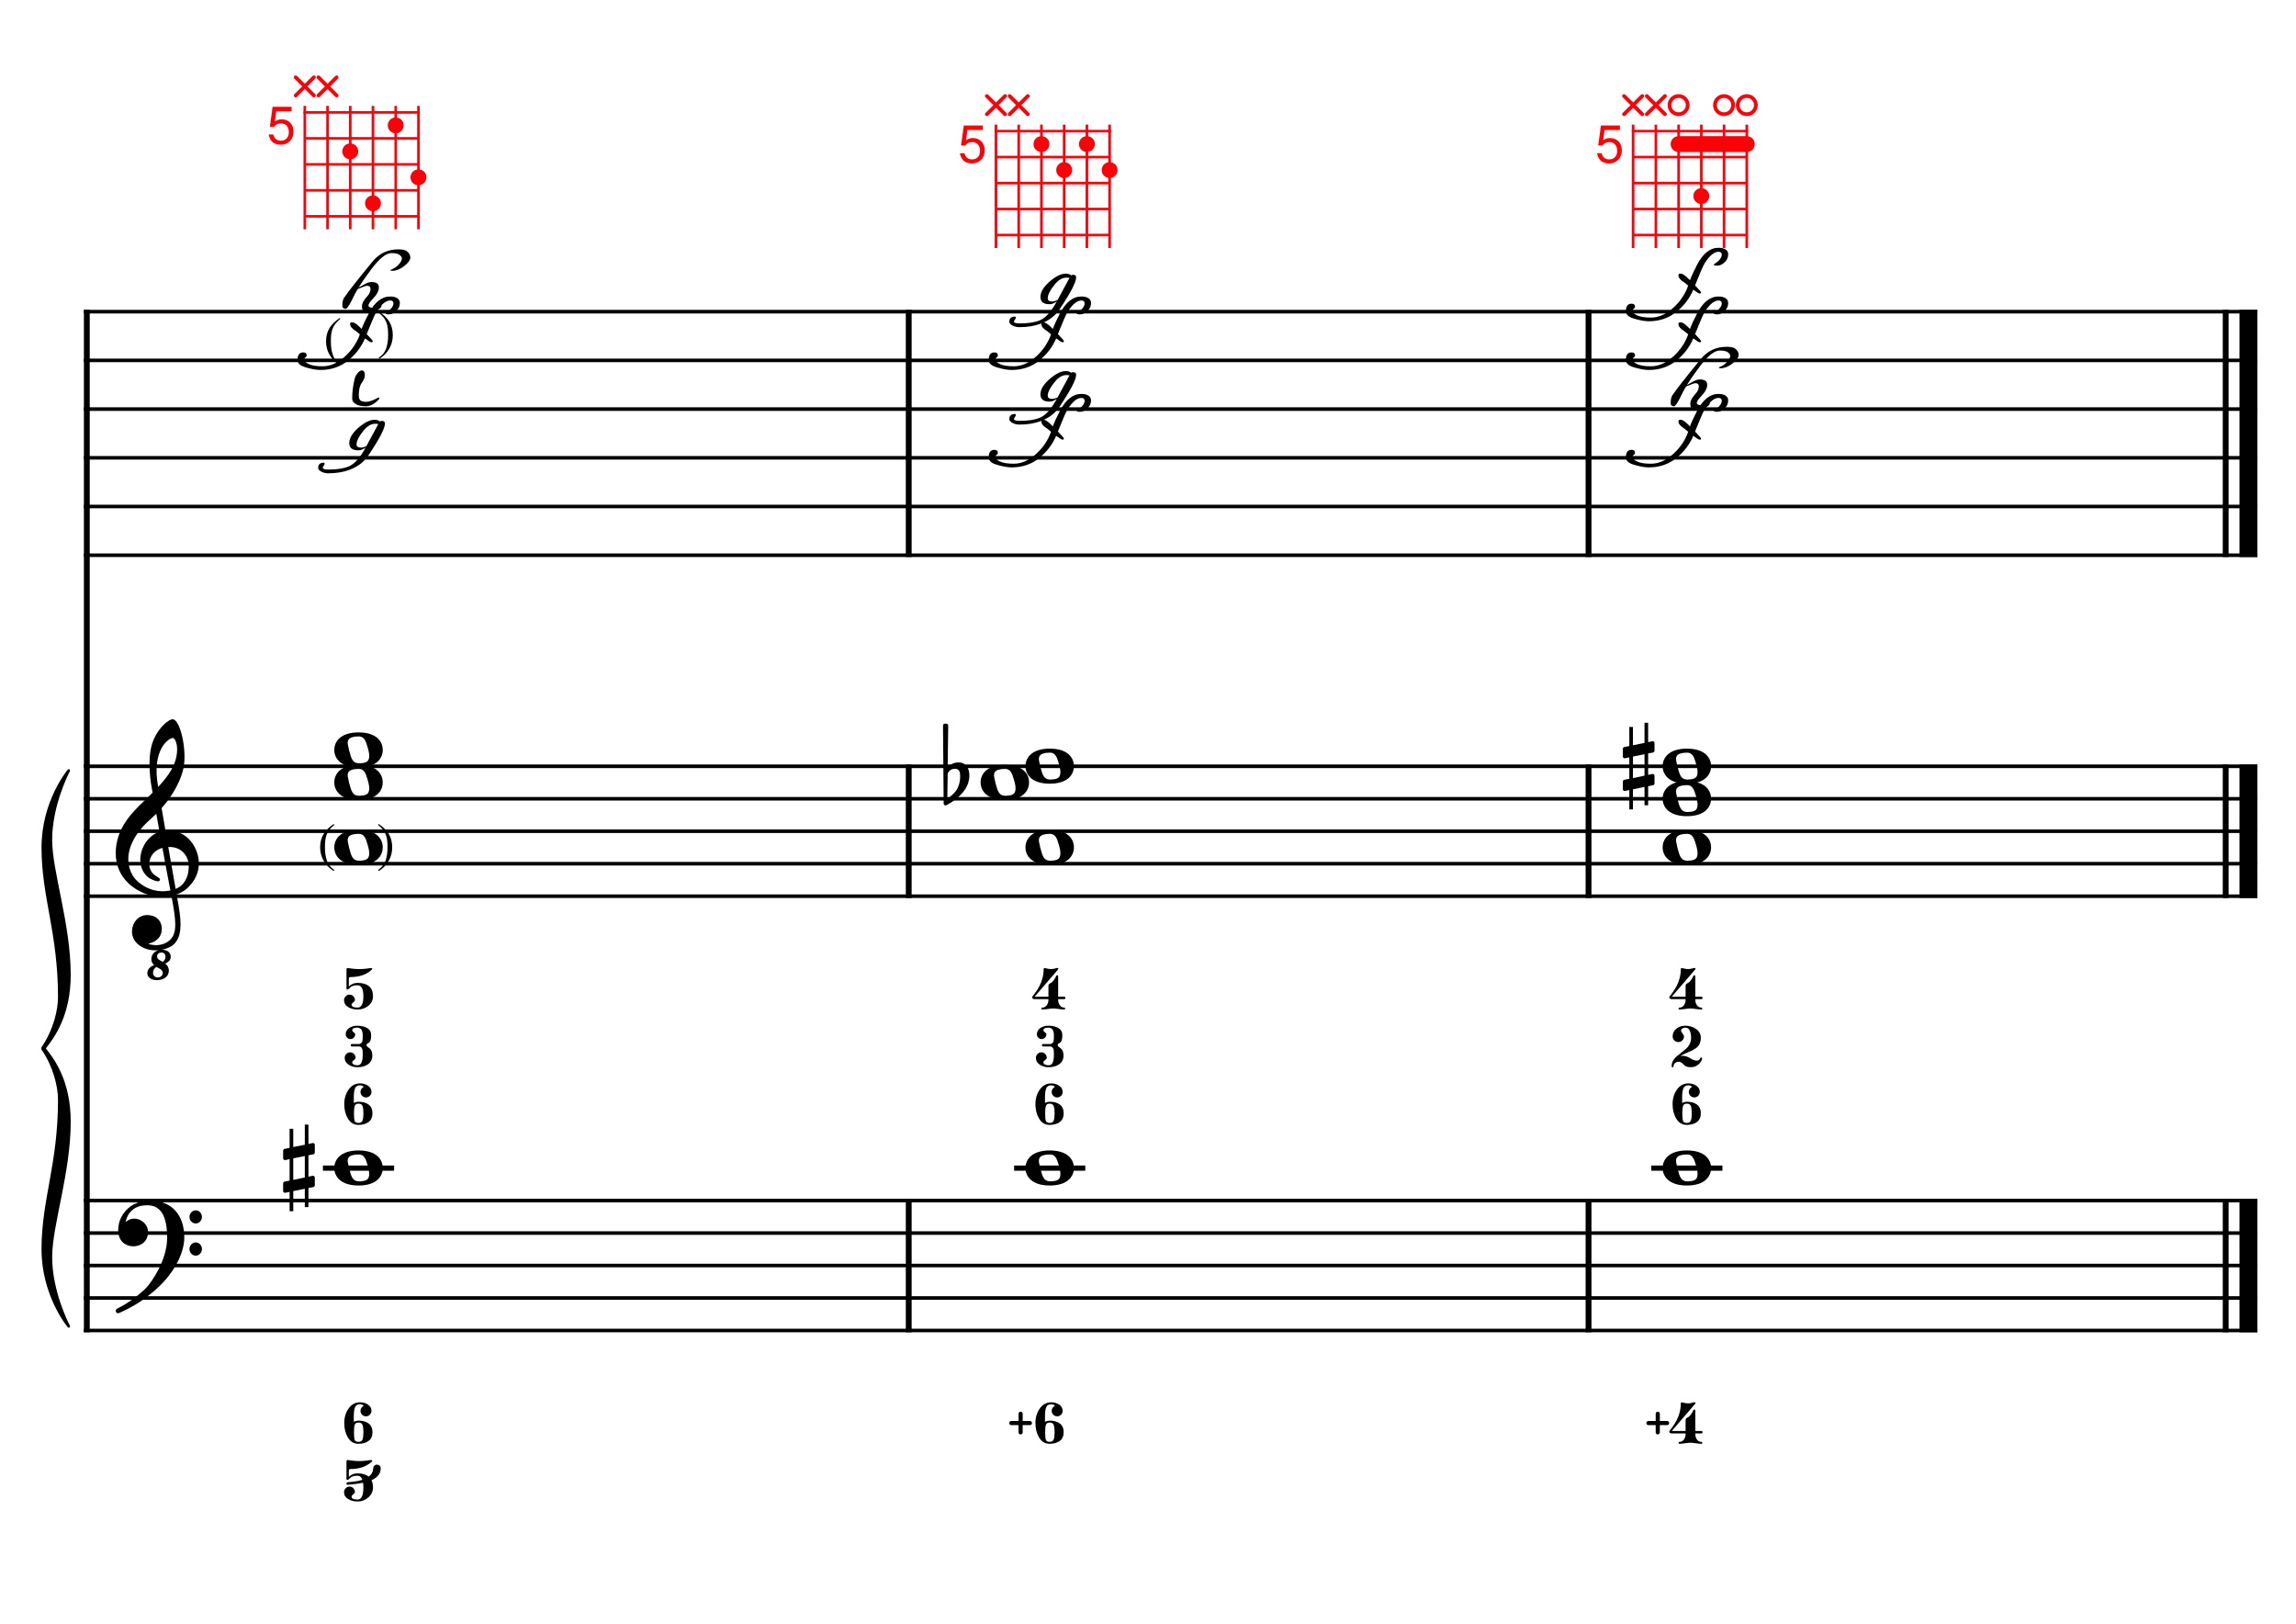 <?xml version="1.0" encoding="UTF-8" standalone="no"?>
<svg width="4209.44px" height="2976.38px" viewBox="0 0 4209.44 2976.38"
 xmlns="http://www.w3.org/2000/svg" xmlns:xlink="http://www.w3.org/1999/xlink" version="1.2" baseProfile="tiny">
<title>Cordes (46)</title>
<desc>Generated by MuseScore 3.6.2</desc>
<polyline class="StaffLines" fill="none" stroke="#000000" stroke-width="6.55" stroke-linejoin="bevel" points="153.819,571.298 4138.58,571.298"/>
<polyline class="StaffLines" fill="none" stroke="#000000" stroke-width="6.55" stroke-linejoin="bevel" points="153.819,660.589 4138.58,660.589"/>
<polyline class="StaffLines" fill="none" stroke="#000000" stroke-width="6.55" stroke-linejoin="bevel" points="153.819,749.881 4138.58,749.881"/>
<polyline class="StaffLines" fill="none" stroke="#000000" stroke-width="6.55" stroke-linejoin="bevel" points="153.819,839.172 4138.58,839.172"/>
<polyline class="StaffLines" fill="none" stroke="#000000" stroke-width="6.55" stroke-linejoin="bevel" points="153.819,928.463 4138.58,928.463"/>
<polyline class="StaffLines" fill="none" stroke="#000000" stroke-width="6.55" stroke-linejoin="bevel" points="153.819,1017.75 4138.58,1017.75"/>
<polyline class="StaffLines" fill="none" stroke="#000000" stroke-width="6.55" stroke-linejoin="bevel" points="153.819,1404.68 4138.58,1404.68"/>
<polyline class="StaffLines" fill="none" stroke="#000000" stroke-width="6.55" stroke-linejoin="bevel" points="153.819,1464.21 4138.58,1464.21"/>
<polyline class="StaffLines" fill="none" stroke="#000000" stroke-width="6.55" stroke-linejoin="bevel" points="153.819,1523.74 4138.58,1523.74"/>
<polyline class="StaffLines" fill="none" stroke="#000000" stroke-width="6.55" stroke-linejoin="bevel" points="153.819,1583.27 4138.58,1583.27"/>
<polyline class="StaffLines" fill="none" stroke="#000000" stroke-width="6.55" stroke-linejoin="bevel" points="153.819,1642.79 4138.58,1642.79"/>
<polyline class="StaffLines" fill="none" stroke="#000000" stroke-width="6.55" stroke-linejoin="bevel" points="153.819,2200.76 4138.58,2200.76"/>
<polyline class="StaffLines" fill="none" stroke="#000000" stroke-width="6.55" stroke-linejoin="bevel" points="153.819,2260.29 4138.58,2260.29"/>
<polyline class="StaffLines" fill="none" stroke="#000000" stroke-width="6.55" stroke-linejoin="bevel" points="153.819,2319.81 4138.58,2319.81"/>
<polyline class="StaffLines" fill="none" stroke="#000000" stroke-width="6.55" stroke-linejoin="bevel" points="153.819,2379.34 4138.58,2379.34"/>
<polyline class="StaffLines" fill="none" stroke="#000000" stroke-width="6.55" stroke-linejoin="bevel" points="153.819,2438.87 4138.58,2438.87"/>
<path class="Symbol" transform="matrix(2.381,0,0,2.381,586.938,1553.5)" d="M0,-0.1 C0,7.7 4,14 10.4,18.1 L10.9,17.4 C7.5,14.8 6.3,13.3 5.2,10.1 C4.2,7.2 3.7,4 3.7,-0.2 C3.7,-8.1 4.8,-12.3 10.9,-17.4 L10.5,-18.1 C3.9,-13.6 0,-8.5 0,-0.1"/>
<path class="Symbol" transform="matrix(2.381,0,0,2.381,701.696,1553.5)" d="M3.7,-0.2 C3.7,4 3.2,7.2 2.2,10.1 C1,13.3 -0.2,14.8 -3.6,17.4 L-3,18.1 C3.4,14.1 7.3,7.6 7.3,-0.1 C7.3,-8.4 3.4,-13.8 -3.2,-18.1 L-3.6,-17.4 C2.6,-12.4 3.7,-8.1 3.7,-0.2"/>
<path class="Symbol" transform="matrix(2.381,0,0,2.381,597.773,626.09)" d="M0,-0.1 C0,7.7 4,14 10.4,18.1 L10.9,17.4 C7.5,14.8 6.3,13.3 5.2,10.1 C4.2,7.2 3.7,4 3.7,-0.2 C3.7,-8.1 4.8,-12.3 10.9,-17.4 L10.5,-18.1 C3.9,-13.6 0,-8.5 0,-0.1"/>
<path class="Symbol" transform="matrix(2.381,0,0,2.381,702.784,614.59)" d="M3.7,-0.2 C3.7,4 3.2,7.2 2.2,10.1 C1,13.3 -0.2,14.8 -3.6,17.4 L-3,18.1 C3.4,14.1 7.3,7.6 7.3,-0.1 C7.3,-8.4 3.4,-13.8 -3.2,-18.1 L-3.6,-17.4 C2.6,-12.4 3.7,-8.1 3.7,-0.2"/>
<polyline class="BarLine" fill="none" stroke="#000000" stroke-width="10.71" stroke-linejoin="bevel" points="159.176,2197.48 159.176,2442.14"/>
<polyline class="BarLine" fill="none" stroke="#000000" stroke-width="10.71" stroke-linejoin="bevel" points="1666.04,2197.48 1666.04,2442.14"/>
<polyline class="BarLine" fill="none" stroke="#000000" stroke-width="10.71" stroke-linejoin="bevel" points="2912.39,2197.48 2912.39,2442.14"/>
<polyline class="BarLine" fill="none" stroke="#000000" stroke-width="10.71" stroke-linejoin="bevel" points="4080.54,2197.48 4080.54,2442.14"/>
<polyline class="BarLine" fill="none" stroke="#000000" stroke-width="32.74" stroke-linejoin="bevel" points="4122.21,2197.48 4122.21,2442.14"/>
<polyline class="BarLine" fill="none" stroke="#000000" stroke-width="10.71" stroke-linejoin="bevel" points="159.176,1401.41 159.176,2200.76"/>
<polyline class="BarLine" fill="none" stroke="#000000" stroke-width="10.71" stroke-linejoin="bevel" points="1666.04,1401.41 1666.04,1646.07"/>
<polyline class="BarLine" fill="none" stroke="#000000" stroke-width="10.71" stroke-linejoin="bevel" points="2912.39,1401.41 2912.39,1646.07"/>
<polyline class="BarLine" fill="none" stroke="#000000" stroke-width="10.71" stroke-linejoin="bevel" points="4080.54,1401.41 4080.54,1646.07"/>
<polyline class="BarLine" fill="none" stroke="#000000" stroke-width="32.74" stroke-linejoin="bevel" points="4122.21,1401.41 4122.21,1646.07"/>
<polyline class="BarLine" fill="none" stroke="#000000" stroke-width="10.71" stroke-linejoin="bevel" points="159.176,568.024 159.176,1404.68"/>
<polyline class="BarLine" fill="none" stroke="#000000" stroke-width="10.71" stroke-linejoin="bevel" points="1666.04,568.024 1666.04,1021.03"/>
<polyline class="BarLine" fill="none" stroke="#000000" stroke-width="10.71" stroke-linejoin="bevel" points="2912.39,568.024 2912.39,1021.03"/>
<polyline class="BarLine" fill="none" stroke="#000000" stroke-width="10.71" stroke-linejoin="bevel" points="4080.54,568.024 4080.54,1021.03"/>
<polyline class="BarLine" fill="none" stroke="#000000" stroke-width="32.74" stroke-linejoin="bevel" points="4122.21,568.024 4122.21,1021.03"/>
<path class="Accidental" transform="matrix(2.381,0,0,2.381,519.076,2141.23)" d="M23.3,-10.6 C23.9,-10.7 24.4,-11.4 24.4,-12 L24.4,-17.9 C24.4,-18.7 23.8,-19.3 23,-19.3 L22.8,-19.3 L19.5,-18.6 L19.5,-33.5 L16.7,-33.5 L16.7,-18 L7.8,-16.2 L7.8,-30.3 L5,-30.3 L5,-15.6 L1.1,-14.8 C0.5,-14.7 0,-14 0,-13.4 L0,-13.2 L0,-7.4 L0,-7.6 C0,-6.8 0.6,-6.2 1.4,-6.2 L1.7,-6.2 L5,-6.9 L5,9.6 L1.1,10.4 C0.5,10.5 0,11.2 0,11.8 L0,17.6 C0,18.4 0.6,19 1.4,19 L1.7,19 L5,18.3 L5,33.2 L7.8,33.2 L7.8,17.7 L16.7,15.9 L16.7,30 L19.5,30 L19.5,15.3 L23.3,14.6 C23.9,14.5 24.4,13.8 24.4,13.2 L24.4,7.3 C24.4,6.5 23.8,5.9 23,5.9 L22.8,5.9 L19.5,6.6 L19.5,-9.9 L23.3,-10.6 M7.8,9.1 L7.8,-7.5 L16.7,-9.3 L16.7,7.2 L7.8,9.1 "/>
<path class="Accidental" transform="matrix(2.381,0,0,2.381,1728.9,1434.45)" d="M20.1,-7.9 C19.5,-11.8 17.1,-15.5 12,-15.5 C7,-15.5 4.1,-12.4 3.6,-11.8 L4,-43.9 C4,-44.7 3.4,-45.3 2.6,-45.3 L1.4,-45.3 C0.6,-45.3 0,-44.7 0,-43.9 L0.5,16.2 C0.5,17 1.1,17.6 1.9,17.6 C2.1,17.6 2.5,17.5 2.7,17.4 C3.1,17.2 9.6,14 15,7.9 C18.8,3.6 20.3,-1.3 20.3,-5.4 C20.3,-6.3 20.2,-7.1 20.1,-7.9 M13.2,-4 C13.2,-2.5 12.8,2.1 10.3,5.9 C8.6,8.5 5.2,11.2 3.3,12.7 L3.6,-6.8 C3.8,-7.7 5.3,-10.6 9.3,-10.6 C12.9,-10.6 13.2,-7.2 13.2,-5.1 L13.2,-4 "/>
<path class="Accidental" transform="matrix(2.381,0,0,2.381,2975.26,1404.68)" d="M23.3,-10.6 C23.9,-10.7 24.4,-11.4 24.4,-12 L24.4,-17.9 C24.4,-18.7 23.8,-19.3 23,-19.3 L22.8,-19.3 L19.5,-18.6 L19.5,-33.5 L16.7,-33.5 L16.7,-18 L7.8,-16.2 L7.8,-30.3 L5,-30.3 L5,-15.6 L1.1,-14.8 C0.5,-14.7 0,-14 0,-13.4 L0,-13.2 L0,-7.4 L0,-7.6 C0,-6.8 0.6,-6.2 1.4,-6.2 L1.7,-6.2 L5,-6.9 L5,9.6 L1.1,10.4 C0.5,10.5 0,11.2 0,11.8 L0,17.6 C0,18.4 0.6,19 1.4,19 L1.7,19 L5,18.3 L5,33.2 L7.8,33.2 L7.8,17.7 L16.7,15.9 L16.7,30 L19.5,30 L19.5,15.3 L23.3,14.6 C23.9,14.5 24.4,13.8 24.4,13.2 L24.4,7.3 C24.4,6.5 23.8,5.9 23,5.9 L22.8,5.9 L19.5,6.6 L19.5,-9.9 L23.3,-10.6 M7.8,9.1 L7.8,-7.5 L16.7,-9.3 L16.7,7.2 L7.8,9.1 "/>
<polyline class="LedgerLine" fill="none" stroke="#000000" stroke-width="9.52" stroke-linejoin="bevel" points="592.053,2141.23 722.53,2141.23"/>
<polyline class="LedgerLine" fill="none" stroke="#000000" stroke-width="9.52" stroke-linejoin="bevel" points="1859.26,2141.23 1989.74,2141.23"/>
<polyline class="LedgerLine" fill="none" stroke="#000000" stroke-width="9.52" stroke-linejoin="bevel" points="3027.4,2141.23 3157.88,2141.23"/>
<path class="Note" transform="matrix(2.381,0,0,2.381,612.888,2141.23)" d="M18.7,-13.6 C4.9,-13.6 0,-6.6 0,-0.1 C0,6.4 4.9,13.4 18.7,13.4 C32.5,13.4 37.3,6.4 37.3,-0.1 C37.3,-6.6 32.5,-13.6 18.7,-13.6 M10.4,-4.5 C10.3,-4.9 10.3,-5.3 10.3,-5.7 C10.3,-6.5 10.5,-7.3 10.9,-8 C11.6,-9 12.8,-9.7 14.3,-10 C15.6,-10.3 16.3,-10.5 18.9,-10.5 L19,-10.5 C23,-10.5 24.3,-6.8 25.4,-3 L25.7,-2 C26.5,0.6 26.9,2.8 26.9,4.5 C26.9,5.7 26.7,6.8 26.3,7.6 C25.7,8.7 24.7,9.4 23,9.8 C22.1,10 20.6,10.1 20.6,10.1 C20.1,10.1 19.7,10.2 19.3,10.2 C16.1,10.2 14.1,9 12.7,4.7 C11.5,1 11.3,-0.1 10.4,-4.5"/>
<path class="Note" transform="matrix(2.381,0,0,2.381,1880.09,2141.23)" d="M18.7,-13.6 C4.9,-13.6 0,-6.6 0,-0.1 C0,6.4 4.9,13.4 18.7,13.4 C32.5,13.4 37.3,6.4 37.3,-0.1 C37.3,-6.6 32.5,-13.6 18.7,-13.6 M10.4,-4.5 C10.3,-4.9 10.3,-5.3 10.3,-5.7 C10.3,-6.5 10.5,-7.3 10.9,-8 C11.6,-9 12.8,-9.7 14.3,-10 C15.6,-10.3 16.3,-10.5 18.9,-10.5 L19,-10.5 C23,-10.5 24.3,-6.8 25.4,-3 L25.7,-2 C26.5,0.6 26.9,2.8 26.9,4.5 C26.9,5.7 26.7,6.8 26.3,7.6 C25.7,8.7 24.7,9.4 23,9.8 C22.1,10 20.6,10.1 20.6,10.1 C20.1,10.1 19.7,10.2 19.3,10.2 C16.1,10.2 14.1,9 12.7,4.7 C11.5,1 11.3,-0.1 10.4,-4.5"/>
<path class="Note" transform="matrix(2.381,0,0,2.381,3048.24,2141.23)" d="M18.7,-13.6 C4.9,-13.6 0,-6.6 0,-0.1 C0,6.4 4.9,13.4 18.7,13.4 C32.5,13.4 37.3,6.4 37.3,-0.1 C37.3,-6.6 32.5,-13.6 18.7,-13.6 M10.4,-4.5 C10.3,-4.9 10.3,-5.3 10.3,-5.7 C10.3,-6.5 10.5,-7.3 10.9,-8 C11.6,-9 12.8,-9.7 14.3,-10 C15.6,-10.3 16.3,-10.5 18.9,-10.5 L19,-10.5 C23,-10.5 24.3,-6.8 25.4,-3 L25.7,-2 C26.5,0.6 26.9,2.8 26.9,4.5 C26.9,5.7 26.7,6.8 26.3,7.6 C25.7,8.7 24.7,9.4 23,9.8 C22.1,10 20.6,10.1 20.6,10.1 C20.1,10.1 19.7,10.2 19.3,10.2 C16.1,10.2 14.1,9 12.7,4.7 C11.5,1 11.3,-0.1 10.4,-4.5"/>
<path class="Note" transform="matrix(2.381,0,0,2.381,612.888,1553.5)" d="M18.7,-13.6 C4.9,-13.6 0,-6.6 0,-0.1 C0,6.4 4.9,13.4 18.7,13.4 C32.5,13.4 37.3,6.4 37.3,-0.1 C37.3,-6.6 32.5,-13.6 18.7,-13.6 M10.4,-4.5 C10.3,-4.9 10.3,-5.3 10.3,-5.7 C10.3,-6.5 10.5,-7.3 10.9,-8 C11.6,-9 12.8,-9.7 14.3,-10 C15.6,-10.3 16.3,-10.5 18.9,-10.5 L19,-10.5 C23,-10.5 24.3,-6.8 25.4,-3 L25.7,-2 C26.5,0.6 26.9,2.8 26.9,4.5 C26.9,5.7 26.7,6.8 26.3,7.6 C25.7,8.7 24.7,9.4 23,9.8 C22.1,10 20.6,10.1 20.6,10.1 C20.1,10.1 19.7,10.2 19.3,10.2 C16.1,10.2 14.1,9 12.7,4.7 C11.5,1 11.3,-0.1 10.4,-4.5"/>
<path class="Note" transform="matrix(2.381,0,0,2.381,612.888,1434.45)" d="M18.7,-13.6 C4.9,-13.6 0,-6.6 0,-0.1 C0,6.4 4.9,13.4 18.7,13.4 C32.5,13.4 37.3,6.4 37.3,-0.1 C37.3,-6.6 32.5,-13.6 18.7,-13.6 M10.4,-4.5 C10.3,-4.9 10.3,-5.3 10.3,-5.7 C10.3,-6.5 10.5,-7.3 10.9,-8 C11.6,-9 12.8,-9.7 14.3,-10 C15.6,-10.3 16.3,-10.5 18.9,-10.5 L19,-10.5 C23,-10.5 24.3,-6.8 25.4,-3 L25.7,-2 C26.5,0.6 26.9,2.8 26.9,4.5 C26.9,5.7 26.7,6.8 26.3,7.6 C25.7,8.7 24.7,9.4 23,9.8 C22.1,10 20.6,10.1 20.6,10.1 C20.1,10.1 19.7,10.2 19.3,10.2 C16.1,10.2 14.1,9 12.7,4.7 C11.5,1 11.3,-0.1 10.4,-4.5"/>
<path class="Note" transform="matrix(2.381,0,0,2.381,612.888,1374.92)" d="M18.7,-13.6 C4.9,-13.6 0,-6.6 0,-0.1 C0,6.4 4.9,13.4 18.7,13.4 C32.5,13.4 37.3,6.4 37.3,-0.1 C37.3,-6.6 32.5,-13.6 18.7,-13.6 M10.4,-4.5 C10.3,-4.9 10.3,-5.3 10.3,-5.7 C10.3,-6.5 10.5,-7.3 10.9,-8 C11.6,-9 12.8,-9.7 14.3,-10 C15.6,-10.3 16.3,-10.5 18.9,-10.5 L19,-10.5 C23,-10.5 24.3,-6.8 25.4,-3 L25.7,-2 C26.5,0.6 26.9,2.8 26.9,4.5 C26.9,5.7 26.7,6.8 26.3,7.6 C25.7,8.7 24.7,9.4 23,9.8 C22.1,10 20.6,10.1 20.6,10.1 C20.1,10.1 19.7,10.2 19.3,10.2 C16.1,10.2 14.1,9 12.7,4.7 C11.5,1 11.3,-0.1 10.4,-4.5"/>
<path class="Note" transform="matrix(2.381,0,0,2.381,1880.09,1553.5)" d="M18.7,-13.6 C4.9,-13.6 0,-6.6 0,-0.1 C0,6.4 4.9,13.4 18.7,13.4 C32.5,13.4 37.3,6.4 37.3,-0.1 C37.3,-6.6 32.5,-13.6 18.7,-13.6 M10.4,-4.5 C10.3,-4.9 10.3,-5.3 10.3,-5.7 C10.3,-6.5 10.5,-7.3 10.9,-8 C11.6,-9 12.8,-9.7 14.3,-10 C15.6,-10.3 16.3,-10.5 18.9,-10.5 L19,-10.5 C23,-10.5 24.3,-6.8 25.4,-3 L25.7,-2 C26.5,0.6 26.9,2.8 26.9,4.5 C26.9,5.7 26.7,6.8 26.3,7.6 C25.7,8.7 24.7,9.4 23,9.8 C22.1,10 20.6,10.1 20.6,10.1 C20.1,10.1 19.7,10.2 19.3,10.2 C16.1,10.2 14.1,9 12.7,4.7 C11.5,1 11.3,-0.1 10.4,-4.5"/>
<path class="Note" transform="matrix(2.381,0,0,2.381,1797.84,1434.45)" d="M18.7,-13.6 C4.9,-13.6 0,-6.6 0,-0.1 C0,6.4 4.9,13.4 18.7,13.4 C32.5,13.4 37.3,6.4 37.3,-0.1 C37.3,-6.6 32.5,-13.6 18.7,-13.6 M10.4,-4.5 C10.3,-4.9 10.3,-5.3 10.3,-5.7 C10.3,-6.5 10.5,-7.3 10.9,-8 C11.6,-9 12.8,-9.7 14.3,-10 C15.6,-10.3 16.3,-10.5 18.9,-10.5 L19,-10.5 C23,-10.5 24.3,-6.8 25.4,-3 L25.7,-2 C26.5,0.6 26.9,2.8 26.9,4.5 C26.9,5.7 26.7,6.8 26.3,7.6 C25.7,8.7 24.7,9.4 23,9.8 C22.1,10 20.6,10.1 20.6,10.1 C20.1,10.1 19.7,10.2 19.3,10.2 C16.1,10.2 14.1,9 12.7,4.7 C11.5,1 11.3,-0.1 10.4,-4.5"/>
<path class="Note" transform="matrix(2.381,0,0,2.381,1880.09,1404.68)" d="M18.7,-13.6 C4.9,-13.6 0,-6.6 0,-0.1 C0,6.4 4.9,13.4 18.7,13.4 C32.5,13.4 37.3,6.4 37.3,-0.1 C37.3,-6.6 32.5,-13.6 18.7,-13.6 M10.4,-4.5 C10.3,-4.9 10.3,-5.3 10.3,-5.7 C10.3,-6.5 10.5,-7.3 10.9,-8 C11.6,-9 12.8,-9.7 14.3,-10 C15.6,-10.3 16.3,-10.5 18.9,-10.5 L19,-10.5 C23,-10.5 24.3,-6.8 25.4,-3 L25.7,-2 C26.5,0.6 26.9,2.8 26.9,4.5 C26.9,5.7 26.7,6.8 26.3,7.6 C25.7,8.7 24.7,9.4 23,9.8 C22.1,10 20.6,10.1 20.6,10.1 C20.1,10.1 19.7,10.2 19.3,10.2 C16.1,10.2 14.1,9 12.7,4.7 C11.5,1 11.3,-0.1 10.4,-4.5"/>
<path class="Note" transform="matrix(2.381,0,0,2.381,3048.24,1553.5)" d="M18.7,-13.6 C4.9,-13.6 0,-6.6 0,-0.1 C0,6.4 4.9,13.4 18.7,13.4 C32.5,13.4 37.3,6.4 37.3,-0.1 C37.3,-6.6 32.5,-13.6 18.7,-13.6 M10.4,-4.5 C10.3,-4.9 10.3,-5.3 10.3,-5.7 C10.3,-6.5 10.5,-7.3 10.9,-8 C11.6,-9 12.8,-9.7 14.3,-10 C15.6,-10.3 16.3,-10.5 18.9,-10.5 L19,-10.5 C23,-10.5 24.3,-6.8 25.4,-3 L25.7,-2 C26.5,0.6 26.9,2.8 26.9,4.5 C26.9,5.7 26.7,6.8 26.3,7.6 C25.7,8.7 24.7,9.4 23,9.8 C22.1,10 20.6,10.1 20.6,10.1 C20.1,10.1 19.7,10.2 19.3,10.2 C16.1,10.2 14.1,9 12.7,4.7 C11.5,1 11.3,-0.1 10.4,-4.5"/>
<path class="Note" transform="matrix(2.381,0,0,2.381,3048.24,1464.21)" d="M18.7,-13.6 C4.9,-13.6 0,-6.6 0,-0.1 C0,6.4 4.9,13.4 18.7,13.4 C32.5,13.4 37.3,6.4 37.3,-0.1 C37.3,-6.6 32.5,-13.6 18.7,-13.6 M10.4,-4.5 C10.3,-4.9 10.3,-5.3 10.3,-5.7 C10.3,-6.5 10.5,-7.3 10.9,-8 C11.6,-9 12.8,-9.7 14.3,-10 C15.6,-10.3 16.3,-10.5 18.9,-10.5 L19,-10.5 C23,-10.5 24.3,-6.8 25.4,-3 L25.7,-2 C26.5,0.6 26.9,2.8 26.9,4.5 C26.9,5.7 26.7,6.8 26.3,7.6 C25.7,8.7 24.7,9.4 23,9.8 C22.1,10 20.6,10.1 20.6,10.1 C20.1,10.1 19.7,10.2 19.3,10.2 C16.1,10.2 14.1,9 12.7,4.7 C11.5,1 11.3,-0.1 10.4,-4.5"/>
<path class="Note" transform="matrix(2.381,0,0,2.381,3048.24,1404.68)" d="M18.7,-13.6 C4.9,-13.6 0,-6.6 0,-0.1 C0,6.4 4.9,13.4 18.7,13.4 C32.5,13.4 37.3,6.4 37.3,-0.1 C37.3,-6.6 32.5,-13.6 18.7,-13.6 M10.4,-4.5 C10.3,-4.9 10.3,-5.3 10.3,-5.7 C10.3,-6.5 10.5,-7.3 10.9,-8 C11.6,-9 12.8,-9.7 14.3,-10 C15.6,-10.3 16.3,-10.5 18.9,-10.5 L19,-10.5 C23,-10.5 24.3,-6.8 25.4,-3 L25.7,-2 C26.5,0.6 26.9,2.8 26.9,4.5 C26.9,5.7 26.7,6.8 26.3,7.6 C25.7,8.7 24.7,9.4 23,9.8 C22.1,10 20.6,10.1 20.6,10.1 C20.1,10.1 19.7,10.2 19.3,10.2 C16.1,10.2 14.1,9 12.7,4.7 C11.5,1 11.3,-0.1 10.4,-4.5"/>
<path class="Note" d="M706.582,574.06 C710.921,571.116 714.058,568.676 715.995,566.739 C719.559,562.943 721.341,559.456 721.341,556.28 C721.341,552.639 719.327,550.818 715.298,550.818 C707.473,550.818 699.106,557.713 690.196,571.504 C687.485,575.687 681.519,589.323 672.3,612.41 C679.66,620.002 683.34,624.302 683.34,625.309 C683.34,626.704 682.449,627.401 680.667,627.401 C679.273,627.401 675.438,625.038 669.162,620.312 C662.344,636.194 652.002,649.752 638.134,660.986 C623.956,672.452 607.028,678.185 587.35,678.185 C579.835,678.185 570.422,676.442 559.11,672.956 C550.046,670.167 545.514,665.712 545.514,659.591 C545.514,650.527 549,645.995 555.973,645.995 C560.156,645.995 562.248,647.932 562.248,651.805 C562.248,653.045 561.28,654.362 559.343,655.756 C558.336,656.454 557.832,657.809 557.832,659.824 C557.832,662.226 560.505,664.705 565.851,667.261 C571.661,670.05 580.183,671.445 591.417,671.445 C605.905,671.445 619.889,665.17 633.369,652.619 C645.61,641.23 654.403,627.982 659.749,612.875 C657.657,611.17 655.411,609.311 653.009,607.296 C645.571,602.88 641.853,598.348 641.853,593.7 C641.853,591.763 643.131,590.795 645.688,590.795 C649.096,590.795 653.706,593.7 659.517,599.51 C660.756,600.75 661.918,601.912 663.003,602.997 C665.715,595.559 670.053,586.107 676.019,574.641 C686.788,553.878 699.881,543.497 715.298,543.497 C720.799,543.497 725.137,544.543 728.314,546.634 C731.49,548.726 733.078,551.593 733.078,555.234 C733.078,561.045 730.948,565.964 726.687,569.993 C722.271,574.176 717.661,576.268 712.858,576.268 C708.674,576.268 706.582,575.532 706.582,574.06"/>
<path class="Note" d="M705.769,776.234 C705.769,785.143 695.62,804.705 675.321,834.92 C667.264,846.929 655.682,855.722 640.574,861.3 C629.418,865.484 616.519,867.575 601.876,867.575 C597.15,867.575 592.967,866.607 589.325,864.67 C585.297,862.578 583.282,860.293 583.282,857.814 C583.282,851.383 586.73,848.168 593.625,848.168 C594.632,848.168 595.136,848.788 595.136,850.028 C595.136,851.112 594.632,852.313 593.625,853.63 C592.386,855.257 591.766,856.458 591.766,857.233 C591.766,859.557 595.252,860.719 602.225,860.719 C617.874,860.719 630.232,858.821 639.296,855.025 C648.748,851.151 658.161,841.273 667.535,825.391 L670.208,820.394 C665.715,823.803 661.26,825.507 656.844,825.507 C645.843,825.507 640.342,821.052 640.342,812.143 C640.342,802.536 646.811,792.426 659.749,781.812 C669.898,773.6 678.924,769.493 686.826,769.493 C690.777,769.493 694.07,770.539 696.704,772.631 C697.634,771.934 698.796,771.585 700.191,771.585 C703.909,771.585 705.769,773.135 705.769,776.234 M671.603,817.953 L693.566,777.396 C691.862,777.008 689.964,776.815 687.872,776.815 C680.357,776.815 673.075,781.192 666.025,789.947 C657.812,800.173 653.706,808.347 653.706,814.467 C653.706,818.496 656.379,820.51 661.725,820.51 C664.281,820.51 667.574,819.658 671.603,817.953"/>
<path class="Note" d="M633.95,566.116 C629.767,566.116 627.675,564.218 627.675,560.422 C627.675,553.992 628.643,549.266 630.58,546.244 C638.637,534.313 656.147,512.001 683.108,479.307 C695.271,464.509 710.959,457.111 730.173,457.111 C737.61,457.111 742.762,458.157 745.629,460.248 C750.045,463.502 752.253,467.415 752.253,471.986 C752.253,476.789 748.379,482.135 740.632,488.023 C733.272,493.601 726.299,496.39 719.714,496.39 C717.157,496.39 715.879,496.119 715.879,495.576 C715.879,494.802 717.119,493.988 719.598,493.136 C722.929,491.896 726.493,489.379 730.289,485.582 C734.628,481.166 736.797,477.176 736.797,473.613 C736.797,471.211 735.131,468.925 731.8,466.756 C728.856,464.897 724.091,463.967 717.506,463.967 C707.899,463.967 695.775,473.651 681.132,493.02 C671.37,505.958 663.468,517.347 657.425,527.186 C660.369,525.559 663.894,523.583 668,521.259 C673.036,518.393 677.374,516.959 681.016,516.959 C690.08,516.959 694.612,520.213 694.612,526.721 C694.612,533.151 690.894,540.201 683.456,547.871 C678.188,553.295 675.554,557.323 675.554,559.957 C675.554,562.669 678.188,564.025 683.456,564.025 C686.09,564.025 688.802,563.095 691.591,561.236 C694.38,559.454 696.433,558.563 697.75,558.563 C698.835,558.563 699.377,559.26 699.377,560.655 C699.377,562.901 697.208,565.264 692.869,567.743 C685.587,571.927 679.737,574.019 675.321,574.019 C667.497,574.019 663.584,569.835 663.584,561.468 C663.584,556.2 666.606,550.351 672.649,543.92 C677.065,539.194 679.273,534.507 679.273,529.859 C679.273,525.83 677.103,523.816 672.765,523.816 C671.06,523.816 665.405,525.83 655.798,529.859 C652.931,534.662 650.53,539.078 648.593,543.107 C641.233,558.447 636.352,566.116 633.95,566.116"/>
<path class="Note" d="M663.235,679.04 C667.032,679.04 668.93,681.945 668.93,687.756 C668.93,691.939 666.954,696.743 663.003,702.166 C659.517,707.047 657.774,714.601 657.774,724.827 C657.774,729.708 659.052,732.962 661.608,734.589 C663.39,735.828 666.722,736.487 671.603,736.564 C676.871,736.564 684.347,733.892 694.031,728.546 L695.891,730.405 C693.412,733.582 690.429,736.448 686.942,739.005 C681.752,742.801 676.445,744.699 671.022,744.699 C663.197,744.699 657.27,743.576 653.241,741.329 C648.205,738.54 645.688,735.054 645.688,730.87 C645.688,719.326 647.16,707.279 650.104,694.728 C651.188,690.157 653.551,685.974 657.192,682.178 C659.284,680.086 661.299,679.04 663.235,679.04"/>
<path class="Note" d="M1973.79,574.06 C1978.13,571.116 1981.27,568.676 1983.2,566.739 C1986.77,562.943 1988.55,559.456 1988.55,556.28 C1988.55,552.639 1986.53,550.818 1982.5,550.818 C1974.68,550.818 1966.31,557.713 1957.4,571.504 C1954.69,575.687 1948.73,589.323 1939.51,612.41 C1946.87,620.002 1950.55,624.302 1950.55,625.309 C1950.55,626.704 1949.66,627.401 1947.87,627.401 C1946.48,627.401 1942.64,625.038 1936.37,620.312 C1929.55,636.194 1919.21,649.752 1905.34,660.986 C1891.16,672.452 1874.24,678.185 1854.56,678.185 C1847.04,678.185 1837.63,676.442 1826.32,672.956 C1817.25,670.167 1812.72,665.712 1812.72,659.591 C1812.72,650.527 1816.21,645.995 1823.18,645.995 C1827.36,645.995 1829.46,647.932 1829.46,651.805 C1829.46,653.045 1828.49,654.362 1826.55,655.756 C1825.54,656.454 1825.04,657.809 1825.04,659.824 C1825.04,662.226 1827.71,664.705 1833.06,667.261 C1838.87,670.05 1847.39,671.445 1858.62,671.445 C1873.11,671.445 1887.1,665.17 1900.58,652.619 C1912.82,641.23 1921.61,627.982 1926.96,612.875 C1924.86,611.17 1922.62,609.311 1920.22,607.296 C1912.78,602.88 1909.06,598.348 1909.06,593.7 C1909.06,591.763 1910.34,590.795 1912.89,590.795 C1916.3,590.795 1920.91,593.7 1926.72,599.51 C1927.96,600.75 1929.13,601.912 1930.21,602.997 C1932.92,595.559 1937.26,586.107 1943.23,574.641 C1953.99,553.878 1967.09,543.497 1982.5,543.497 C1988.01,543.497 1992.34,544.543 1995.52,546.634 C1998.7,548.726 2000.29,551.593 2000.29,555.234 C2000.29,561.045 1998.15,565.964 1993.89,569.993 C1989.48,574.176 1984.87,576.268 1980.06,576.268 C1975.88,576.268 1973.79,575.532 1973.79,574.06"/>
<path class="Note" d="M1973.79,752.643 C1978.13,749.699 1981.27,747.258 1983.2,745.322 C1986.77,741.525 1988.55,738.039 1988.55,734.863 C1988.55,731.221 1986.53,729.401 1982.5,729.401 C1974.68,729.401 1966.31,736.296 1957.4,750.086 C1954.69,754.27 1948.73,767.905 1939.51,790.992 C1946.87,798.585 1950.55,802.885 1950.55,803.892 C1950.55,805.286 1949.66,805.984 1947.87,805.984 C1946.48,805.984 1942.64,803.621 1936.37,798.895 C1929.55,814.777 1919.21,828.335 1905.34,839.569 C1891.16,851.035 1874.24,856.768 1854.56,856.768 C1847.04,856.768 1837.63,855.025 1826.32,851.538 C1817.25,848.749 1812.72,844.295 1812.72,838.174 C1812.72,829.11 1816.21,824.577 1823.18,824.577 C1827.36,824.577 1829.46,826.514 1829.46,830.388 C1829.46,831.628 1828.49,832.945 1826.55,834.339 C1825.54,835.036 1825.04,836.392 1825.04,838.406 C1825.04,840.808 1827.71,843.287 1833.06,845.844 C1838.87,848.633 1847.39,850.028 1858.62,850.028 C1873.11,850.028 1887.1,843.752 1900.58,831.201 C1912.82,819.813 1921.61,806.565 1926.96,791.457 C1924.86,789.753 1922.62,787.893 1920.22,785.879 C1912.78,781.463 1909.06,776.931 1909.06,772.282 C1909.06,770.346 1910.34,769.377 1912.89,769.377 C1916.3,769.377 1920.91,772.282 1926.72,778.093 C1927.96,779.333 1929.13,780.495 1930.21,781.579 C1932.92,774.142 1937.26,764.69 1943.23,753.224 C1953.99,732.461 1967.09,722.079 1982.5,722.079 C1988.01,722.079 1992.34,723.125 1995.52,725.217 C1998.7,727.309 2000.29,730.175 2000.29,733.817 C2000.29,739.627 1998.15,744.547 1993.89,748.575 C1989.48,752.759 1984.87,754.851 1980.06,754.851 C1975.88,754.851 1973.79,754.115 1973.79,752.643"/>
<path class="Note" d="M1972.98,508.36 C1972.98,517.269 1962.83,536.831 1942.53,567.046 C1934.47,579.055 1922.89,587.848 1907.78,593.426 C1896.63,597.61 1883.73,599.701 1869.08,599.701 C1864.36,599.701 1860.17,598.733 1856.53,596.796 C1852.5,594.704 1850.49,592.419 1850.49,589.94 C1850.49,583.509 1853.94,580.294 1860.83,580.294 C1861.84,580.294 1862.34,580.914 1862.34,582.154 C1862.34,583.238 1861.84,584.439 1860.83,585.756 C1859.59,587.383 1858.97,588.584 1858.97,589.359 C1858.97,591.683 1862.46,592.845 1869.43,592.845 C1885.08,592.845 1897.44,590.947 1906.5,587.151 C1915.95,583.277 1925.37,573.399 1934.74,557.517 L1937.42,552.52 C1932.92,555.929 1928.47,557.633 1924.05,557.633 C1913.05,557.633 1907.55,553.178 1907.55,544.269 C1907.55,534.662 1914.02,524.552 1926.96,513.938 C1937.11,505.726 1946.13,501.619 1954.03,501.619 C1957.98,501.619 1961.28,502.665 1963.91,504.757 C1964.84,504.06 1966,503.711 1967.4,503.711 C1971.12,503.711 1972.98,505.261 1972.98,508.36 M1938.81,550.079 L1960.77,509.522 C1959.07,509.134 1957.17,508.941 1955.08,508.941 C1947.56,508.941 1940.28,513.318 1933.23,522.073 C1925.02,532.299 1920.91,540.473 1920.91,546.593 C1920.91,550.622 1923.59,552.636 1928.93,552.636 C1931.49,552.636 1934.78,551.784 1938.81,550.079"/>
<path class="Note" d="M1972.98,686.942 C1972.98,695.852 1962.83,715.414 1942.53,745.629 C1934.47,757.637 1922.89,766.431 1907.78,772.009 C1896.63,776.192 1883.73,778.284 1869.08,778.284 C1864.36,778.284 1860.17,777.316 1856.53,775.379 C1852.5,773.287 1850.49,771.002 1850.49,768.522 C1850.49,762.092 1853.94,758.877 1860.83,758.877 C1861.84,758.877 1862.34,759.497 1862.34,760.736 C1862.34,761.821 1861.84,763.022 1860.83,764.339 C1859.59,765.966 1858.97,767.167 1858.97,767.941 C1858.97,770.266 1862.46,771.428 1869.43,771.428 C1885.08,771.428 1897.44,769.53 1906.5,765.733 C1915.95,761.86 1925.37,751.982 1934.74,736.1 L1937.42,731.102 C1932.92,734.511 1928.47,736.216 1924.05,736.216 C1913.05,736.216 1907.55,731.761 1907.55,722.851 C1907.55,713.245 1914.02,703.134 1926.96,692.52 C1937.11,684.308 1946.13,680.202 1954.03,680.202 C1957.98,680.202 1961.28,681.248 1963.91,683.34 C1964.84,682.643 1966,682.294 1967.4,682.294 C1971.12,682.294 1972.98,683.843 1972.98,686.942 M1938.81,728.662 L1960.77,688.104 C1959.07,687.717 1957.17,687.523 1955.08,687.523 C1947.56,687.523 1940.28,691.901 1933.23,700.655 C1925.02,710.882 1920.91,719.055 1920.91,725.176 C1920.91,729.204 1923.59,731.219 1928.93,731.219 C1931.49,731.219 1934.78,730.366 1938.81,728.662"/>
<path class="Note" d="M3141.93,574.06 C3146.27,571.116 3149.41,568.676 3151.35,566.739 C3154.91,562.943 3156.69,559.456 3156.69,556.28 C3156.69,552.639 3154.68,550.818 3150.65,550.818 C3142.82,550.818 3134.46,557.713 3125.55,571.504 C3122.84,575.687 3116.87,589.323 3107.65,612.41 C3115.01,620.002 3118.69,624.302 3118.69,625.309 C3118.69,626.704 3117.8,627.401 3116.02,627.401 C3114.62,627.401 3110.79,625.038 3104.51,620.312 C3097.7,636.194 3087.35,649.752 3073.48,660.986 C3059.31,672.452 3042.38,678.185 3022.7,678.185 C3015.19,678.185 3005.77,676.442 2994.46,672.956 C2985.4,670.167 2980.86,665.712 2980.86,659.591 C2980.86,650.527 2984.35,645.995 2991.32,645.995 C2995.51,645.995 2997.6,647.932 2997.6,651.805 C2997.6,653.045 2996.63,654.362 2994.69,655.756 C2993.69,656.454 2993.18,657.809 2993.18,659.824 C2993.18,662.226 2995.86,664.705 3001.2,667.261 C3007.01,670.05 3015.53,671.445 3026.77,671.445 C3041.26,671.445 3055.24,665.17 3068.72,652.619 C3080.96,641.23 3089.75,627.982 3095.1,612.875 C3093.01,611.17 3090.76,609.311 3088.36,607.296 C3080.92,602.88 3077.2,598.348 3077.2,593.7 C3077.2,591.763 3078.48,590.795 3081.04,590.795 C3084.45,590.795 3089.06,593.7 3094.87,599.51 C3096.11,600.75 3097.27,601.912 3098.35,602.997 C3101.07,595.559 3105.4,586.107 3111.37,574.641 C3122.14,553.878 3135.23,543.497 3150.65,543.497 C3156.15,543.497 3160.49,544.543 3163.66,546.634 C3166.84,548.726 3168.43,551.593 3168.43,555.234 C3168.43,561.045 3166.3,565.964 3162.04,569.993 C3157.62,574.176 3153.01,576.268 3148.21,576.268 C3144.02,576.268 3141.93,575.532 3141.93,574.06"/>
<path class="Note" d="M3141.93,752.643 C3146.27,749.699 3149.41,747.258 3151.35,745.322 C3154.91,741.525 3156.69,738.039 3156.69,734.863 C3156.69,731.221 3154.68,729.401 3150.65,729.401 C3142.82,729.401 3134.46,736.296 3125.55,750.086 C3122.84,754.27 3116.87,767.905 3107.65,790.992 C3115.01,798.585 3118.69,802.885 3118.69,803.892 C3118.69,805.286 3117.8,805.984 3116.02,805.984 C3114.62,805.984 3110.79,803.621 3104.51,798.895 C3097.7,814.777 3087.35,828.335 3073.48,839.569 C3059.31,851.035 3042.38,856.768 3022.7,856.768 C3015.19,856.768 3005.77,855.025 2994.46,851.538 C2985.4,848.749 2980.86,844.295 2980.86,838.174 C2980.86,829.11 2984.35,824.577 2991.32,824.577 C2995.51,824.577 2997.6,826.514 2997.6,830.388 C2997.6,831.628 2996.63,832.945 2994.69,834.339 C2993.69,835.036 2993.18,836.392 2993.18,838.406 C2993.18,840.808 2995.86,843.287 3001.2,845.844 C3007.01,848.633 3015.53,850.028 3026.77,850.028 C3041.26,850.028 3055.24,843.752 3068.72,831.201 C3080.96,819.813 3089.75,806.565 3095.1,791.457 C3093.01,789.753 3090.76,787.893 3088.36,785.879 C3080.92,781.463 3077.2,776.931 3077.2,772.282 C3077.2,770.346 3078.48,769.377 3081.04,769.377 C3084.45,769.377 3089.06,772.282 3094.87,778.093 C3096.11,779.333 3097.27,780.495 3098.35,781.579 C3101.07,774.142 3105.4,764.69 3111.37,753.224 C3122.14,732.461 3135.23,722.079 3150.65,722.079 C3156.15,722.079 3160.49,723.125 3163.66,725.217 C3166.84,727.309 3168.43,730.175 3168.43,733.817 C3168.43,739.627 3166.3,744.547 3162.04,748.575 C3157.62,752.759 3153.01,754.851 3148.21,754.851 C3144.02,754.851 3141.93,754.115 3141.93,752.643"/>
<path class="Note" d="M3141.93,484.769 C3146.27,481.825 3149.41,479.384 3151.35,477.448 C3154.91,473.651 3156.69,470.165 3156.69,466.989 C3156.69,463.347 3154.68,461.527 3150.65,461.527 C3142.82,461.527 3134.46,468.422 3125.55,482.212 C3122.84,486.396 3116.87,500.031 3107.65,523.118 C3115.01,530.711 3118.69,535.011 3118.69,536.018 C3118.69,537.412 3117.8,538.11 3116.02,538.11 C3114.62,538.11 3110.79,535.747 3104.51,531.021 C3097.7,546.903 3087.35,560.461 3073.48,571.695 C3059.31,583.161 3042.38,588.894 3022.7,588.894 C3015.19,588.894 3005.77,587.151 2994.46,583.664 C2985.4,580.875 2980.86,576.421 2980.86,570.3 C2980.86,561.236 2984.35,556.703 2991.32,556.703 C2995.51,556.703 2997.6,558.64 2997.6,562.514 C2997.6,563.754 2996.63,565.071 2994.69,566.465 C2993.69,567.162 2993.18,568.518 2993.18,570.532 C2993.18,572.934 2995.86,575.413 3001.2,577.97 C3007.01,580.759 3015.53,582.154 3026.77,582.154 C3041.26,582.154 3055.24,575.878 3068.72,563.327 C3080.96,551.939 3089.75,538.691 3095.1,523.583 C3093.01,521.879 3090.76,520.019 3088.36,518.005 C3080.92,513.589 3077.2,509.057 3077.2,504.408 C3077.2,502.472 3078.48,501.503 3081.04,501.503 C3084.45,501.503 3089.06,504.408 3094.87,510.219 C3096.11,511.459 3097.27,512.621 3098.35,513.705 C3101.07,506.268 3105.4,496.816 3111.37,485.35 C3122.14,464.587 3135.23,454.205 3150.65,454.205 C3156.15,454.205 3160.49,455.251 3163.66,457.343 C3166.84,459.435 3168.43,462.301 3168.43,465.943 C3168.43,471.753 3166.3,476.673 3162.04,480.701 C3157.62,484.885 3153.01,486.977 3148.21,486.977 C3144.02,486.977 3141.93,486.241 3141.93,484.769"/>
<path class="Note" d="M3069.3,744.699 C3065.12,744.699 3063.03,742.801 3063.03,739.005 C3063.03,732.574 3063.99,727.849 3065.93,724.827 C3073.99,712.896 3091.5,690.584 3118.46,657.89 C3130.62,643.092 3146.31,635.693 3165.52,635.693 C3172.96,635.693 3178.11,636.739 3180.98,638.831 C3185.4,642.085 3187.6,645.997 3187.6,650.568 C3187.6,655.372 3183.73,660.717 3175.98,666.605 C3168.62,672.184 3161.65,674.973 3155.06,674.973 C3152.51,674.973 3151.23,674.701 3151.23,674.159 C3151.23,673.384 3152.47,672.571 3154.95,671.719 C3158.28,670.479 3161.84,667.961 3165.64,664.165 C3169.98,659.749 3172.15,655.759 3172.15,652.195 C3172.15,649.794 3170.48,647.508 3167.15,645.339 C3164.21,643.479 3159.44,642.55 3152.86,642.55 C3143.25,642.55 3131.13,652.234 3116.48,671.602 C3106.72,684.541 3098.82,695.929 3092.78,705.768 C3095.72,704.142 3099.24,702.166 3103.35,699.842 C3108.39,696.975 3112.73,695.542 3116.37,695.542 C3125.43,695.542 3129.96,698.796 3129.96,705.304 C3129.96,711.734 3126.24,718.784 3118.81,726.454 C3113.54,731.877 3110.9,735.906 3110.9,738.54 C3110.9,741.252 3113.54,742.607 3118.81,742.607 C3121.44,742.607 3124.15,741.678 3126.94,739.818 C3129.73,738.036 3131.78,737.145 3133.1,737.145 C3134.19,737.145 3134.73,737.843 3134.73,739.237 C3134.73,741.484 3132.56,743.847 3128.22,746.326 C3120.94,750.51 3115.09,752.601 3110.67,752.601 C3102.85,752.601 3098.93,748.418 3098.93,740.051 C3098.93,734.782 3101.96,728.933 3108,722.503 C3112.42,717.777 3114.62,713.09 3114.62,708.441 C3114.62,704.413 3112.45,702.398 3108.12,702.398 C3106.41,702.398 3100.76,704.413 3091.15,708.441 C3088.28,713.245 3085.88,717.661 3083.94,721.689 C3076.58,737.029 3071.7,744.699 3069.3,744.699"/>
<path class="Clef" transform="matrix(2.381,0,0,2.381,212.156,2260.29)" d="M25.4,-25.1 C17.8,-25.1 11.7,-20.7 11.6,-20.7 C5.8,-16.4 3.5,-11.3 2.6,-7.8 C2.1,-6 1.9,-4.2 1.9,-2.5 C1.9,-0.1 2.3,2.1 3.2,4 C4.4,6.7 6.7,8.6 9.7,9.6 C10.9,10 12.2,10.2 13.5,10.2 C15.7,10.2 18,9.6 19.9,8.5 C23,6.8 24.9,3.2 24.9,-0.7 C24.9,-4.2 23.1,-7.4 20.1,-9.3 C18,-10.7 16,-11.1 14.3,-11.1 C13.1,-11.1 12,-10.9 11.1,-10.6 C10.1,-10.2 8.4,-9.2 7.6,-8.5 C7.9,-10.4 9.1,-13.3 10.2,-14.9 C11.3,-16.5 13.5,-18.5 15.2,-19.4 C17.7,-20.8 20.9,-21.4 24.4,-21.4 C34.6,-21.4 39.6,-13.2 39.6,3.6 C39.6,12.9 36.1,21.8 33.1,27.7 C29.8,34.3 25.4,40.6 21.5,44.1 C11.1,53.6 1.3,58.1 1.2,58.1 C1.2,58.1 -0.3,59 0.1,60.5 C0.4,61.5 1.3,61.7 1.9,61.7 C2,61.7 2.3,61.6 2.4,61.6 C2.5,61.6 13.9,56.9 23,49.8 C28.1,46.1 32.7,42.1 36.7,37.8 C40.3,33.9 43.4,29.7 45.9,25.5 C50.3,18 52.8,10.2 52.8,3.5 C52.8,-4.8 50.6,-11.7 46.5,-16.6 C41.8,-22.2 34.7,-25.1 25.4,-25.1 M56.8,-12.4 C56.8,-9.6 59,-7.4 61.6,-7.4 C64.2,-7.4 66.4,-9.6 66.4,-12.4 C66.4,-15.2 64.2,-17.5 61.6,-17.5 C59,-17.5 56.8,-15.2 56.8,-12.4 M56.8,12.3 C56.8,15.1 59,17.4 61.6,17.4 C64.2,17.4 66.4,15.1 66.4,12.3 C66.4,9.5 64.2,7.2 61.6,7.2 C59,7.2 56.8,9.5 56.8,12.3"/>
<path class="Clef" transform="matrix(2.381,0,0,2.381,212.156,1583.27)" d="M63.37,-5.89 C62.14,-11.32 59.5,-15.14 58.72,-16.18 C55.53,-20.45 51.52,-23.3 46.83,-24.65 C43.72,-25.54 40.72,-25.65 38.3,-25.47 C37.26,-31.48 36.26,-37.36 35.35,-42.81 C40.79,-48.97 44.42,-54.77 46.69,-59.07 C50.16,-65.65 51.31,-70.23 51.36,-70.43 C53.08,-75.64 53.44,-83.34 52.34,-91.55 C51.33,-99.1 49.24,-105.81 46.89,-109.06 C45.86,-110.49 44.81,-111.22 43.77,-111.22 C42.55,-111.22 40.04,-109.98 37.15,-107.21 C34.85,-105.01 31.58,-101.12 29.02,-95.11 C26.02,-88.05 25.81,-78.56 26.16,-71.84 C26.54,-64.57 27.65,-58.88 27.66,-58.83 C27.68,-58.74 27.94,-57.24 28.39,-54.67 C28.16,-54.44 27.92,-54.22 27.67,-53.98 C26.63,-52.98 25.44,-51.84 24.06,-50.46 C23.2,-49.6 22.25,-48.69 21.25,-47.72 C12.79,-39.57 0,-27.25 0,-8.1 C0,-3.4 0.9,1.02 2.68,5.03 C4.27,8.63 6.57,11.91 9.5,14.78 C17.23,22.33 27.82,25.54 34.88,25.38 C37.83,25.31 40.46,25.07 42.85,24.62 C44.68,34.22 45.82,41.25 45.86,46.59 C45.9,53.1 44.25,57.07 40.35,59.84 C37.92,61.57 35.11,62.52 32.01,62.67 C29.42,62.79 27.16,62.32 25.73,61.91 L25.72,61.91 C25.72,61.91 25.43,61.83 25.42,61.63 C25.41,61.45 25.76,61.4 25.77,61.4 L25.79,61.4 C27.71,60.96 31.28,59.73 33.64,56.43 C35.44,53.91 36.31,49.29 34.47,45.35 C33.36,42.96 30.85,40.01 25.23,39.56 C22.74,39.36 20.47,39.87 18.47,41.07 C16.66,42.15 15.16,43.79 14.11,45.79 C11.65,50.49 12.11,56.22 15.24,60.06 C18.2,63.68 22.82,65.99 28.25,66.57 C29.1,66.66 29.95,66.7 30.8,66.7 C31.51,66.7 32.22,66.67 32.92,66.61 C31.72,66.94 30.64,67.49 29.77,68.25 C28.28,69.54 27.44,71.38 27.44,73.41 C27.44,75.28 28.06,76.65 29.55,78.04 C28.41,78.5 27.55,78.98 26.79,79.56 C25.25,80.73 24.34,82.46 24.34,84.19 C24.34,87.45 27.3,89.63 31.72,89.63 C37.13,89.63 40.91,86.63 40.91,82.35 C40.91,80.12 39.91,78.18 38.08,76.83 C41.01,75.62 42.37,73.94 42.37,71.56 C42.39,70.05 41.69,68.61 40.49,67.69 C39.28,66.74 37.62,66.24 35.69,66.24 L35.51,66.24 C38.28,65.7 40.92,64.7 43.21,63.28 C46.87,60.71 48.99,56.73 49.67,51.1 C50.23,46.46 49.84,40.55 48.44,32.48 C48.08,30.39 47.54,27.36 46.88,23.6 C52.63,21.68 56.79,18.11 60.56,12.26 C63.85,6.52 64.8,0.42 63.37,-5.89 M32.39,87.54 C30.19,87.54 28.73,86.12 28.73,84.01 C28.73,82.11 29.65,80.5 31.32,79.47 C31.68,79.66 31.77,79.71 32.11,79.88 C33.3,80.48 33.3,80.48 33.55,80.63 L33.56,80.64 C35.47,81.73 36.25,82.76 36.25,84.18 C36.24,86.09 34.59,87.54 32.39,87.54 M38.31,71.63 C38.31,73.27 37.73,74.34 36.18,75.53 C34.74,74.78 34.35,74.56 33.98,74.34 L33.88,74.28 C32.33,73.34 31.85,72.66 31.85,71.4 C31.85,69.6 33.23,68.34 35.19,68.34 C37.17,68.35 38.31,69.55 38.31,71.63 M33.15,-83.81 C34.93,-89.55 37.67,-92.8 39.66,-94.53 C41.41,-96.05 43.06,-96.76 43.98,-96.76 C44.12,-96.76 44.24,-96.74 44.34,-96.71 C44.8,-96.57 45.33,-96 45.8,-95.13 C48.11,-90.84 47.37,-84.13 46.03,-79.69 C44.4,-74.29 41.48,-68.68 32.69,-59.06 C32.52,-60.17 32.36,-61.22 32.21,-62.2 C30.95,-70.49 31.27,-77.76 33.15,-83.81 M29.15,20.31 C24.51,19.09 20.08,16.59 16.32,13.09 C15.01,11.86 13.14,9.69 11.67,6.3 C10.31,3.14 9.65,-0.29 9.7,-3.88 C9.77,-8.57 11.08,-13.39 13.59,-18.18 C16.51,-23.76 21.07,-29.29 27.13,-34.62 C28.58,-35.9 29.95,-37.18 31.24,-38.46 C32,-34.2 32.83,-29.51 33.71,-24.63 C29.86,-23.36 25.11,-20.21 22,-14.56 C18.47,-7.99 18.61,-2.47 19.34,1.01 C20.28,5.47 22.81,9.23 26.27,11.32 C27.2,11.88 31.33,14.01 33.17,13.43 C33.54,13.31 33.81,13.09 33.95,12.76 C34.46,11.59 33.44,10.95 31.88,9.99 C31.28,9.62 30.61,9.2 29.88,8.67 C26.56,6.18 25.11,1.73 26.18,-2.65 C26.76,-5.05 28.04,-7.21 29.88,-8.91 C31.55,-10.46 33.59,-11.56 35.97,-12.2 C38.01,-0.96 40.07,10.19 41.71,18.55 C41.84,19.24 41.98,19.91 42.11,20.58 C37.71,21.51 33.37,21.42 29.15,20.31 M54.9,10.1 C53.73,13.28 51.27,17.35 46.14,19.41 C46.07,18.99 45.99,18.56 45.91,18.13 C44.36,9.37 42.43,-1.61 40.47,-12.87 C50.82,-13.35 55.09,-5.91 55.98,-1.08 C56.45,1.45 56.45,5.89 54.9,10.1"/>
<path class="FiguredBass" d="M660.077,2574.05 C655.5,2574.05 652.454,2575.89 650.939,2579.57 C649.423,2583.25 648.666,2588.47 648.666,2595.21 L648.666,2606.15 C651.882,2604.86 654.665,2604.18 657.015,2604.11 C665.056,2604.11 671.38,2605.89 675.987,2609.45 C680.595,2613 682.899,2618.29 682.899,2625.31 C682.899,2632.33 680.564,2637.64 675.895,2641.22 C671.225,2644.81 664.932,2646.6 657.015,2646.6 C648.913,2646.6 642.574,2642.85 637.997,2635.33 C633.42,2627.82 631.132,2618.9 631.132,2608.57 C631.132,2598.3 633.791,2589.39 639.11,2581.85 C644.429,2574.3 651.418,2570.53 660.077,2570.53 C665.767,2570.53 670.684,2571.97 674.828,2574.84 C678.972,2577.72 681.044,2581.51 681.044,2586.21 C681.044,2588.93 680.054,2591.28 678.075,2593.26 C676.096,2595.24 673.73,2596.23 670.978,2596.23 C668.225,2596.23 665.86,2595.24 663.881,2593.26 C661.901,2591.28 660.912,2588.93 660.912,2586.21 C660.912,2583.55 661.901,2581.2 663.881,2579.16 C664.561,2578.35 665.52,2577.67 666.757,2577.12 C666.447,2576.31 665.829,2575.69 664.901,2575.26 C663.54,2574.46 661.932,2574.05 660.077,2574.05 M664.623,2612 C663.509,2609.09 661.066,2607.64 657.294,2607.64 C653.521,2607.64 651.186,2609.09 650.289,2612 C649.392,2614.91 648.944,2619.33 648.944,2625.27 C648.944,2632.25 649.392,2636.96 650.289,2639.37 C651.186,2641.78 653.521,2642.99 657.294,2642.99 C661.066,2642.99 663.509,2641.53 664.623,2638.63 C665.736,2635.72 666.293,2631.28 666.293,2625.31 C666.293,2619.34 665.736,2614.91 664.623,2612"/>
<path class="FiguredBass" d="M637.44,2676.28 L641.893,2676.93 C643.068,2677.11 644.522,2677.3 646.254,2677.49 C650.521,2677.98 654.634,2678.23 658.592,2678.23 C662.551,2678.23 666.726,2677.98 671.117,2677.49 C672.849,2677.3 674.364,2677.11 675.663,2676.93 L680.209,2676.28 C681.136,2676.28 681.848,2676.59 682.342,2677.21 C682.714,2677.7 682.652,2678.2 682.157,2678.69 C672.508,2688.15 659.18,2692.89 642.172,2692.89 C641.491,2692.89 640.888,2693.13 640.362,2693.63 C639.837,2694.12 639.574,2694.74 639.574,2695.48 L639.574,2707.27 C643.965,2702.94 649.284,2700.77 655.531,2700.77 C664.252,2700.77 671.055,2702.81 675.941,2706.89 C681.26,2702.87 684.043,2697.74 684.291,2691.49 C684.353,2689.52 685.002,2687.91 686.239,2686.67 C687.6,2685.43 689.239,2684.81 691.156,2684.81 C693.073,2684.81 694.697,2685.46 696.027,2686.76 C697.356,2688.06 698.021,2689.64 698.021,2691.49 C698.021,2701.08 692.362,2708.35 681.044,2713.3 C682.899,2716.95 683.827,2721.4 683.827,2726.66 C683.827,2733.64 681.044,2739.67 675.477,2744.75 C669.911,2749.82 663.262,2752.35 655.531,2752.35 C648.851,2752.35 643.053,2750.84 638.136,2747.81 C633.219,2744.78 630.76,2740.57 630.76,2735.19 C630.76,2732.47 631.75,2730.1 633.729,2728.09 C635.708,2726.08 638.074,2725.08 640.826,2725.08 C643.579,2725.08 645.913,2726.07 647.831,2728.05 C649.748,2730.03 650.707,2732.41 650.707,2735.19 C650.707,2736.43 649.686,2737.77 647.645,2739.23 C645.604,2740.68 644.584,2742.03 644.584,2743.26 C644.584,2746.97 648.233,2748.83 655.531,2748.83 C662.644,2748.83 666.2,2741.44 666.2,2726.66 C666.2,2723.38 666.014,2720.5 665.643,2718.03 C658.16,2719.57 648.789,2720.78 637.533,2721.65 C635.987,2721.77 635.214,2721 635.214,2719.33 C635.214,2717.97 635.987,2717.22 637.533,2717.1 C648.913,2716.17 657.881,2714.69 664.437,2712.65 C662.705,2707.7 659.737,2705.19 655.531,2705.13 C649.161,2705.13 644.707,2706.43 642.172,2709.03 C639.636,2711.63 638.059,2712.93 637.44,2712.93 C635.956,2712.93 635.214,2712.15 635.214,2710.61 L635.214,2678.69 C635.214,2678.07 635.43,2677.52 635.863,2677.02 C636.358,2676.53 636.883,2676.28 637.44,2676.28"/>
<path class="FiguredBass" d="M1873.86,2628.33 C1873.18,2629.07 1872.28,2629.44 1871.17,2629.44 C1870.06,2629.44 1869.14,2629.05 1868.43,2628.28 C1867.72,2627.51 1867.37,2626.63 1867.37,2625.64 L1867.37,2612.37 L1854.1,2612.37 C1852.99,2612.37 1852.07,2611.98 1851.36,2611.21 C1850.65,2610.44 1850.3,2609.56 1850.3,2608.57 C1850.3,2607.58 1850.65,2606.7 1851.36,2605.92 C1852.07,2605.15 1852.99,2604.76 1854.1,2604.76 L1867.37,2604.76 L1867.37,2591.5 C1867.37,2590.51 1867.72,2589.63 1868.43,2588.85 C1869.14,2588.08 1870.06,2587.69 1871.17,2587.69 C1872.28,2587.69 1873.2,2588.08 1873.91,2588.85 C1874.62,2589.63 1874.97,2590.51 1874.97,2591.5 L1874.97,2604.76 L1888.24,2604.76 C1889.35,2604.76 1890.27,2605.15 1890.98,2605.92 C1891.69,2606.7 1892.04,2607.58 1892.04,2608.57 C1892.04,2609.56 1891.69,2610.44 1890.98,2611.21 C1890.27,2611.98 1889.35,2612.37 1888.24,2612.37 L1874.97,2612.37 L1874.97,2625.64 C1874.97,2626.63 1874.6,2627.52 1873.86,2628.33 M1927.28,2574.05 C1922.71,2574.05 1919.66,2575.89 1918.15,2579.57 C1916.63,2583.25 1915.87,2588.47 1915.87,2595.21 L1915.87,2606.15 C1919.09,2604.86 1921.87,2604.18 1924.22,2604.11 C1932.26,2604.11 1938.59,2605.89 1943.19,2609.45 C1947.8,2613 1950.11,2618.29 1950.11,2625.31 C1950.11,2632.33 1947.77,2637.64 1943.1,2641.22 C1938.43,2644.81 1932.14,2646.6 1924.22,2646.6 C1916.12,2646.6 1909.78,2642.85 1905.2,2635.33 C1900.63,2627.82 1898.34,2618.9 1898.34,2608.57 C1898.34,2598.3 1901,2589.39 1906.32,2581.85 C1911.64,2574.3 1918.62,2570.53 1927.28,2570.53 C1932.97,2570.53 1937.89,2571.97 1942.03,2574.84 C1946.18,2577.72 1948.25,2581.51 1948.25,2586.21 C1948.25,2588.93 1947.26,2591.28 1945.28,2593.26 C1943.3,2595.24 1940.94,2596.23 1938.18,2596.23 C1935.43,2596.23 1933.07,2595.24 1931.09,2593.26 C1929.11,2591.28 1928.12,2588.93 1928.12,2586.21 C1928.12,2583.55 1929.11,2581.2 1931.09,2579.16 C1931.77,2578.35 1932.73,2577.67 1933.96,2577.12 C1933.65,2576.31 1933.04,2575.69 1932.11,2575.26 C1930.75,2574.46 1929.14,2574.05 1927.28,2574.05 M1931.83,2612 C1930.72,2609.09 1928.27,2607.64 1924.5,2607.64 C1920.73,2607.64 1918.39,2609.09 1917.5,2612 C1916.6,2614.91 1916.15,2619.33 1916.15,2625.27 C1916.15,2632.25 1916.6,2636.96 1917.5,2639.37 C1918.39,2641.78 1920.73,2642.99 1924.5,2642.99 C1928.27,2642.99 1930.72,2641.53 1931.83,2638.63 C1932.94,2635.72 1933.5,2631.28 1933.5,2625.31 C1933.5,2619.34 1932.94,2614.91 1931.83,2612"/>
<path class="FiguredBass" d="M3042,2628.33 C3041.32,2629.07 3040.43,2629.44 3039.31,2629.44 C3038.2,2629.44 3037.29,2629.05 3036.58,2628.28 C3035.87,2627.51 3035.51,2626.63 3035.51,2625.64 L3035.51,2612.37 L3022.24,2612.37 C3021.13,2612.37 3020.22,2611.98 3019.51,2611.21 C3018.79,2610.44 3018.44,2609.56 3018.44,2608.57 C3018.44,2607.58 3018.79,2606.7 3019.51,2605.92 C3020.22,2605.15 3021.13,2604.76 3022.24,2604.76 L3035.51,2604.76 L3035.51,2591.5 C3035.51,2590.51 3035.87,2589.63 3036.58,2588.85 C3037.29,2588.08 3038.2,2587.69 3039.31,2587.69 C3040.43,2587.69 3041.34,2588.08 3042.05,2588.85 C3042.76,2589.63 3043.12,2590.51 3043.12,2591.5 L3043.12,2604.76 L3056.38,2604.76 C3057.5,2604.76 3058.41,2605.15 3059.12,2605.92 C3059.83,2606.7 3060.19,2607.58 3060.19,2608.57 C3060.19,2609.56 3059.83,2610.44 3059.12,2611.21 C3058.41,2611.98 3057.5,2612.37 3056.38,2612.37 L3043.12,2612.37 L3043.12,2625.64 C3043.12,2626.63 3042.75,2627.52 3042,2628.33 M3094.78,2572.48 C3097.13,2572.48 3099.6,2572.14 3102.2,2571.46 L3106.37,2570.34 C3107.18,2570.34 3107.81,2570.65 3108.28,2571.27 C3108.74,2571.89 3108.69,2572.45 3108.14,2572.94 L3065,2623.13 L3090.33,2623.13 L3090.33,2603.28 C3090.33,2601.86 3090.71,2600.76 3091.48,2599.99 C3092.26,2599.21 3093.25,2598.59 3094.45,2598.13 C3095.66,2597.67 3097.24,2596.29 3099.18,2594 C3101.13,2591.71 3103,2588.62 3104.8,2584.72 C3105.11,2584.11 3105.57,2583.8 3106.19,2583.8 C3107.49,2583.8 3108.14,2584.51 3108.14,2585.93 L3108.14,2623.13 L3119.08,2623.13 C3120.63,2623.13 3121.4,2623.84 3121.4,2625.27 C3121.4,2626.81 3120.63,2627.59 3119.08,2627.59 L3108.14,2627.59 L3108.14,2628.79 C3108.14,2632.63 3109.16,2635.97 3111.2,2638.81 C3113.24,2641.66 3115.87,2643.08 3119.08,2643.08 C3120.32,2643.08 3120.94,2643.64 3120.94,2644.75 C3120.94,2645.99 3120.32,2646.6 3119.08,2646.6 C3116.86,2646.6 3113.55,2646.28 3109.16,2645.63 C3104.77,2644.98 3101.44,2644.66 3099.18,2644.66 C3096.93,2644.66 3093.6,2644.98 3089.21,2645.63 C3084.82,2646.28 3081.51,2646.6 3079.29,2646.6 C3078.05,2646.6 3077.43,2645.99 3077.43,2644.75 C3077.43,2643.64 3078.05,2643.08 3079.29,2643.08 C3082.5,2643.08 3085.15,2641.66 3087.22,2638.81 C3089.29,2635.97 3090.33,2632.63 3090.33,2628.79 L3090.33,2627.59 L3065,2627.59 C3063.39,2627.59 3062.2,2627.2 3061.43,2626.43 C3060.65,2625.65 3060.27,2624.86 3060.27,2624.06 C3060.27,2623.75 3060.99,2622.68 3062.45,2620.86 C3063.9,2619.03 3065.68,2616.61 3067.78,2613.58 C3069.88,2610.55 3071.97,2607.1 3074.04,2603.23 C3076.12,2599.37 3077.88,2594.73 3079.33,2589.32 C3080.78,2583.9 3081.51,2578.45 3081.51,2572.94 C3081.51,2571.33 3082.19,2570.53 3083.55,2570.53 C3083.74,2570.53 3084.39,2570.68 3085.5,2570.99 C3086.61,2571.3 3088.04,2571.63 3089.77,2571.97 C3091.5,2572.31 3093.17,2572.48 3094.78,2572.48"/>
<path class="FiguredBass" d="M637.44,1774.45 C637.44,1774.45 638.925,1774.67 641.893,1775.1 C643.192,1775.29 644.646,1775.48 646.254,1775.66 C650.521,1776.16 654.634,1776.4 658.592,1776.4 C662.551,1776.4 666.726,1776.16 671.117,1775.66 C672.849,1775.48 674.364,1775.29 675.663,1775.1 L680.209,1774.45 C681.136,1774.45 681.832,1774.76 682.296,1775.38 C682.76,1776 682.714,1776.5 682.157,1776.87 C672.694,1786.33 659.366,1791.06 642.172,1791.06 C641.491,1791.06 640.888,1791.31 640.362,1791.8 C639.837,1792.3 639.574,1792.92 639.574,1793.66 L639.574,1808.22 C643.965,1803.89 649.284,1801.73 655.531,1801.73 C664.561,1801.73 671.534,1803.76 676.451,1807.81 C681.368,1811.86 683.827,1818 683.827,1826.22 C683.827,1833.21 681.044,1839.01 675.477,1843.62 C669.911,1848.23 663.262,1850.53 655.531,1850.53 C648.851,1850.53 643.053,1849.01 638.136,1845.98 C633.219,1842.95 630.76,1838.75 630.76,1833.37 C630.76,1830.64 631.75,1828.28 633.729,1826.27 C635.708,1824.26 638.074,1823.25 640.826,1823.25 C643.579,1823.25 645.913,1824.24 647.831,1826.22 C649.748,1828.2 650.707,1830.58 650.707,1833.37 C650.707,1834.6 649.686,1835.95 647.645,1837.4 C645.604,1838.85 644.584,1840.2 644.584,1841.44 C644.584,1845.15 648.233,1847 655.531,1847 C662.644,1847 666.2,1840.08 666.2,1826.22 C666.2,1812.86 662.644,1806.15 655.531,1806.09 C649.161,1806.09 644.707,1807.39 642.172,1809.99 C639.636,1812.58 638.059,1813.88 637.44,1813.88 C635.894,1813.88 635.152,1813.11 635.214,1811.56 L635.214,1776.87 C635.214,1776.19 635.43,1775.61 635.863,1775.15 C636.296,1774.69 636.822,1774.45 637.44,1774.45"/>
<path class="FiguredBass" d="M671.952,1915.92 C671.952,1916.91 672.508,1917.87 673.622,1918.8 C674.735,1919.73 675.957,1920.61 677.286,1921.44 C678.616,1922.28 679.838,1923.85 680.951,1926.17 C682.064,1928.49 682.621,1931.42 682.621,1934.94 C682.621,1941.74 680.054,1947 674.921,1950.71 C669.787,1954.42 663.293,1956.28 655.438,1956.28 C649.13,1956.28 643.64,1954.7 638.971,1951.55 C634.301,1948.39 631.966,1944.25 631.966,1939.12 C631.966,1936.39 632.956,1934.03 634.935,1932.02 C636.914,1930.01 639.28,1929 642.032,1929 C644.785,1929 647.119,1929.99 649.037,1931.97 C650.954,1933.95 651.913,1936.33 651.913,1939.12 C651.913,1940.35 650.892,1941.7 648.851,1943.15 C646.81,1944.6 645.79,1945.95 645.79,1947.19 C645.79,1949.1 646.733,1950.51 648.619,1951.41 C650.506,1952.31 652.779,1952.75 655.438,1952.75 C658.902,1952.75 661.36,1951.04 662.814,1947.6 C664.267,1944.17 664.994,1939.95 664.994,1934.94 L664.994,1932.53 C664.994,1929.19 664.886,1926.65 664.669,1924.92 C664.453,1923.19 663.772,1921.64 662.628,1920.28 C661.484,1918.92 659.737,1918.24 657.386,1918.24 L645.233,1918.24 C643.811,1918.24 643.099,1917.47 643.099,1915.92 C643.099,1914.5 643.811,1913.79 645.233,1913.79 L657.386,1913.79 C659.922,1913.79 661.901,1912.83 663.324,1910.91 C663.819,1910.23 664.221,1909.12 664.53,1907.57 C664.839,1905.53 664.994,1902.59 664.994,1898.76 L664.994,1897.55 C664.994,1888.34 661.592,1883.73 654.789,1883.73 C648.789,1883.73 645.79,1885.4 645.79,1888.74 C645.79,1889.85 646.702,1891.04 648.527,1892.31 C650.351,1893.58 651.263,1894.77 651.263,1895.88 C651.263,1898.3 650.413,1900.37 648.712,1902.1 C647.011,1903.83 644.939,1904.7 642.496,1904.7 C640.053,1904.7 637.997,1903.83 636.327,1902.1 C634.657,1900.37 633.822,1898.3 633.822,1895.88 C633.822,1891.12 635.894,1887.32 640.038,1884.47 C644.182,1881.63 649.099,1880.2 654.789,1880.2 C662.272,1880.2 668.426,1881.64 673.251,1884.52 C678.075,1887.39 680.487,1891.74 680.487,1897.55 C680.487,1901.7 680.054,1904.91 679.188,1907.2 C678.322,1909.49 677.333,1910.88 676.219,1911.38 C675.106,1911.87 674.117,1912.44 673.251,1913.09 C672.385,1913.74 671.952,1914.69 671.952,1915.92"/>
<path class="FiguredBass" d="M660.077,1989.48 C655.5,1989.48 652.454,1991.32 650.939,1995 C649.423,1998.68 648.666,2003.89 648.666,2010.63 L648.666,2021.58 C651.882,2020.28 654.665,2019.6 657.015,2019.54 C665.056,2019.54 671.38,2021.32 675.987,2024.87 C680.595,2028.43 682.899,2033.72 682.899,2040.74 C682.899,2047.76 680.564,2053.06 675.895,2056.65 C671.225,2060.24 664.932,2062.03 657.015,2062.03 C648.913,2062.03 642.574,2058.27 637.997,2050.76 C633.42,2043.24 631.132,2034.32 631.132,2023.99 C631.132,2013.72 633.791,2004.82 639.11,1997.27 C644.429,1989.73 651.418,1985.95 660.077,1985.95 C665.767,1985.95 670.684,1987.39 674.828,1990.27 C678.972,1993.14 681.044,1996.93 681.044,2001.63 C681.044,2004.35 680.054,2006.71 678.075,2008.68 C676.096,2010.66 673.73,2011.65 670.978,2011.65 C668.225,2011.65 665.86,2010.66 663.881,2008.68 C661.901,2006.71 660.912,2004.35 660.912,2001.63 C660.912,1998.97 661.901,1996.62 663.881,1994.58 C664.561,1993.78 665.52,1993.1 666.757,1992.54 C666.447,1991.74 665.829,1991.12 664.901,1990.69 C663.54,1989.88 661.932,1989.48 660.077,1989.48 M664.623,2027.42 C663.509,2024.52 661.066,2023.06 657.294,2023.06 C653.521,2023.06 651.186,2024.52 650.289,2027.42 C649.392,2030.33 648.944,2034.75 648.944,2040.69 C648.944,2047.68 649.392,2052.38 650.289,2054.79 C651.186,2057.2 653.521,2058.41 657.294,2058.41 C661.066,2058.41 663.509,2056.96 664.623,2054.05 C665.736,2051.14 666.293,2046.71 666.293,2040.74 C666.293,2034.77 665.736,2030.33 664.623,2027.42"/>
<path class="FiguredBass" d="M1926.63,1776.4 C1928.98,1776.4 1931.46,1776.06 1934.06,1775.38 L1938.23,1774.27 C1939.04,1774.27 1939.67,1774.58 1940.13,1775.2 C1940.6,1775.82 1940.55,1776.37 1939.99,1776.87 L1896.85,1827.06 L1922.18,1827.06 L1922.18,1807.2 C1922.18,1805.78 1922.57,1804.68 1923.34,1803.91 C1924.11,1803.14 1925.1,1802.52 1926.31,1802.05 C1927.52,1801.59 1929.09,1800.21 1931.04,1797.93 C1932.99,1795.64 1934.86,1792.55 1936.65,1788.65 C1936.96,1788.03 1937.43,1787.72 1938.05,1787.72 C1939.34,1787.72 1939.99,1788.43 1939.99,1789.86 L1939.99,1827.06 L1950.94,1827.06 C1952.49,1827.06 1953.26,1827.77 1953.26,1829.19 C1953.26,1830.74 1952.49,1831.51 1950.94,1831.51 L1939.99,1831.51 L1939.99,1832.72 C1939.99,1836.55 1941.01,1839.89 1943.06,1842.74 C1945.1,1845.58 1947.72,1847 1950.94,1847 C1952.18,1847 1952.8,1847.56 1952.8,1848.67 C1952.8,1849.91 1952.18,1850.53 1950.94,1850.53 C1948.71,1850.53 1945.41,1850.2 1941.01,1849.55 C1936.62,1848.91 1933.3,1848.58 1931.04,1848.58 C1928.78,1848.58 1925.46,1848.91 1921.07,1849.55 C1916.68,1850.2 1913.37,1850.53 1911.14,1850.53 C1909.9,1850.53 1909.29,1849.91 1909.29,1848.67 C1909.29,1847.56 1909.9,1847 1911.14,1847 C1914.36,1847 1917,1845.58 1919.07,1842.74 C1921.15,1839.89 1922.18,1836.55 1922.18,1832.72 L1922.18,1831.51 L1896.85,1831.51 C1895.25,1831.51 1894.06,1831.12 1893.28,1830.35 C1892.51,1829.58 1892.12,1828.79 1892.12,1827.99 C1892.12,1827.68 1892.85,1826.61 1894.3,1824.78 C1895.76,1822.96 1897.53,1820.53 1899.64,1817.5 C1901.74,1814.47 1903.83,1811.02 1905.9,1807.16 C1907.97,1803.29 1909.73,1798.65 1911.19,1793.24 C1912.64,1787.83 1913.37,1782.37 1913.37,1776.87 C1913.37,1775.26 1914.05,1774.45 1915.41,1774.45 C1915.59,1774.45 1916.24,1774.61 1917.36,1774.92 C1918.47,1775.23 1919.89,1775.55 1921.62,1775.89 C1923.36,1776.23 1925.03,1776.4 1926.63,1776.4"/>
<path class="FiguredBass" d="M1939.16,1915.92 C1939.16,1916.91 1939.72,1917.87 1940.83,1918.8 C1941.94,1919.73 1943.16,1920.61 1944.49,1921.44 C1945.82,1922.28 1947.04,1923.85 1948.16,1926.17 C1949.27,1928.49 1949.83,1931.42 1949.83,1934.94 C1949.83,1941.74 1947.26,1947 1942.13,1950.71 C1936.99,1954.42 1930.5,1956.28 1922.65,1956.28 C1916.34,1956.28 1910.85,1954.7 1906.18,1951.55 C1901.51,1948.39 1899.17,1944.25 1899.17,1939.12 C1899.17,1936.39 1900.16,1934.03 1902.14,1932.02 C1904.12,1930.01 1906.49,1929 1909.24,1929 C1911.99,1929 1914.33,1929.99 1916.24,1931.97 C1918.16,1933.95 1919.12,1936.33 1919.12,1939.12 C1919.12,1940.35 1918.1,1941.7 1916.06,1943.15 C1914.02,1944.6 1913,1945.95 1913,1947.19 C1913,1949.1 1913.94,1950.51 1915.83,1951.41 C1917.71,1952.31 1919.99,1952.75 1922.65,1952.75 C1926.11,1952.75 1928.57,1951.04 1930.02,1947.6 C1931.47,1944.17 1932.2,1939.95 1932.2,1934.94 L1932.2,1932.53 C1932.2,1929.19 1932.09,1926.65 1931.88,1924.92 C1931.66,1923.19 1930.98,1921.64 1929.84,1920.28 C1928.69,1918.92 1926.94,1918.24 1924.59,1918.24 L1912.44,1918.24 C1911.02,1918.24 1910.31,1917.47 1910.31,1915.92 C1910.31,1914.5 1911.02,1913.79 1912.44,1913.79 L1924.59,1913.79 C1927.13,1913.79 1929.11,1912.83 1930.53,1910.91 C1931.03,1910.23 1931.43,1909.12 1931.74,1907.57 C1932.05,1905.53 1932.2,1902.59 1932.2,1898.76 L1932.2,1897.55 C1932.2,1888.34 1928.8,1883.73 1922,1883.73 C1916,1883.73 1913,1885.4 1913,1888.74 C1913,1889.85 1913.91,1891.04 1915.73,1892.31 C1917.56,1893.58 1918.47,1894.77 1918.47,1895.88 C1918.47,1898.3 1917.62,1900.37 1915.92,1902.1 C1914.22,1903.83 1912.15,1904.7 1909.7,1904.7 C1907.26,1904.7 1905.2,1903.83 1903.53,1902.1 C1901.86,1900.37 1901.03,1898.3 1901.03,1895.88 C1901.03,1891.12 1903.1,1887.32 1907.24,1884.47 C1911.39,1881.63 1916.31,1880.2 1922,1880.2 C1929.48,1880.2 1935.63,1881.64 1940.46,1884.52 C1945.28,1887.39 1947.69,1891.74 1947.69,1897.55 C1947.69,1901.7 1947.26,1904.91 1946.4,1907.2 C1945.53,1909.49 1944.54,1910.88 1943.43,1911.38 C1942.31,1911.87 1941.32,1912.44 1940.46,1913.09 C1939.59,1913.74 1939.16,1914.69 1939.16,1915.92"/>
<path class="FiguredBass" d="M1927.28,1989.48 C1922.71,1989.48 1919.66,1991.32 1918.15,1995 C1916.63,1998.68 1915.87,2003.89 1915.87,2010.63 L1915.87,2021.58 C1919.09,2020.28 1921.87,2019.6 1924.22,2019.54 C1932.26,2019.54 1938.59,2021.32 1943.19,2024.87 C1947.8,2028.43 1950.11,2033.72 1950.11,2040.74 C1950.11,2047.76 1947.77,2053.06 1943.1,2056.65 C1938.43,2060.24 1932.14,2062.03 1924.22,2062.03 C1916.12,2062.03 1909.78,2058.27 1905.2,2050.76 C1900.63,2043.24 1898.34,2034.32 1898.34,2023.99 C1898.34,2013.72 1901,2004.82 1906.32,1997.27 C1911.64,1989.73 1918.62,1985.95 1927.28,1985.95 C1932.97,1985.95 1937.89,1987.39 1942.03,1990.27 C1946.18,1993.14 1948.25,1996.93 1948.25,2001.63 C1948.25,2004.35 1947.26,2006.71 1945.28,2008.68 C1943.3,2010.66 1940.94,2011.65 1938.18,2011.65 C1935.43,2011.65 1933.07,2010.66 1931.09,2008.68 C1929.11,2006.71 1928.12,2004.35 1928.12,2001.63 C1928.12,1998.97 1929.11,1996.62 1931.09,1994.58 C1931.77,1993.78 1932.73,1993.1 1933.96,1992.54 C1933.65,1991.74 1933.04,1991.12 1932.11,1990.69 C1930.75,1989.88 1929.14,1989.48 1927.28,1989.48 M1931.83,2027.42 C1930.72,2024.52 1928.27,2023.06 1924.5,2023.06 C1920.73,2023.06 1918.39,2024.52 1917.5,2027.42 C1916.6,2030.33 1916.15,2034.75 1916.15,2040.69 C1916.15,2047.68 1916.6,2052.38 1917.5,2054.79 C1918.39,2057.2 1920.73,2058.41 1924.5,2058.41 C1928.27,2058.41 1930.72,2056.96 1931.83,2054.05 C1932.94,2051.14 1933.5,2046.71 1933.5,2040.74 C1933.5,2034.77 1932.94,2030.33 1931.83,2027.42"/>
<path class="FiguredBass" d="M3094.78,1776.4 C3097.13,1776.4 3099.6,1776.06 3102.2,1775.38 L3106.37,1774.27 C3107.18,1774.27 3107.81,1774.58 3108.28,1775.2 C3108.74,1775.82 3108.69,1776.37 3108.14,1776.87 L3065,1827.06 L3090.33,1827.06 L3090.33,1807.2 C3090.33,1805.78 3090.71,1804.68 3091.48,1803.91 C3092.26,1803.14 3093.25,1802.52 3094.45,1802.05 C3095.66,1801.59 3097.24,1800.21 3099.18,1797.93 C3101.13,1795.64 3103,1792.55 3104.8,1788.65 C3105.11,1788.03 3105.57,1787.72 3106.19,1787.72 C3107.49,1787.72 3108.14,1788.43 3108.14,1789.86 L3108.14,1827.06 L3119.08,1827.06 C3120.63,1827.06 3121.4,1827.77 3121.4,1829.19 C3121.4,1830.74 3120.63,1831.51 3119.08,1831.51 L3108.14,1831.51 L3108.14,1832.72 C3108.14,1836.55 3109.16,1839.89 3111.2,1842.74 C3113.24,1845.58 3115.87,1847 3119.08,1847 C3120.32,1847 3120.94,1847.56 3120.94,1848.67 C3120.94,1849.91 3120.32,1850.53 3119.08,1850.53 C3116.86,1850.53 3113.55,1850.2 3109.16,1849.55 C3104.77,1848.91 3101.44,1848.58 3099.18,1848.58 C3096.93,1848.58 3093.6,1848.91 3089.21,1849.55 C3084.82,1850.2 3081.51,1850.53 3079.29,1850.53 C3078.05,1850.53 3077.43,1849.91 3077.43,1848.67 C3077.43,1847.56 3078.05,1847 3079.29,1847 C3082.5,1847 3085.15,1845.58 3087.22,1842.74 C3089.29,1839.89 3090.33,1836.55 3090.33,1832.72 L3090.33,1831.51 L3065,1831.51 C3063.39,1831.51 3062.2,1831.12 3061.43,1830.35 C3060.65,1829.58 3060.27,1828.79 3060.27,1827.99 C3060.27,1827.68 3060.99,1826.61 3062.45,1824.78 C3063.9,1822.96 3065.68,1820.53 3067.78,1817.5 C3069.88,1814.47 3071.97,1811.02 3074.04,1807.16 C3076.12,1803.29 3077.88,1798.65 3079.33,1793.24 C3080.78,1787.83 3081.51,1782.37 3081.51,1776.87 C3081.51,1775.26 3082.19,1774.45 3083.55,1774.45 C3083.74,1774.45 3084.39,1774.61 3085.5,1774.92 C3086.61,1775.23 3088.04,1775.55 3089.77,1775.89 C3091.5,1776.23 3093.17,1776.4 3094.78,1776.4"/>
<path class="FiguredBass" d="M3099.6,1956.28 C3093.6,1956.28 3089.24,1954.61 3086.52,1951.27 C3085.53,1950.03 3084.26,1948.89 3082.72,1947.84 C3081.17,1946.79 3079.47,1946.26 3077.62,1946.26 C3075.2,1946.26 3073.04,1947.02 3071.12,1948.53 C3069.2,1950.05 3068.24,1952.07 3068.24,1954.61 C3068.24,1955.72 3067.69,1956.28 3066.58,1956.28 C3065.34,1956.28 3064.72,1955.72 3064.72,1954.61 C3064.72,1950.84 3065.6,1947.39 3067.36,1944.26 C3069.13,1941.14 3071.34,1938.51 3074,1936.38 C3076.66,1934.25 3079.53,1931.96 3082.62,1929.51 C3085.72,1927.07 3088.58,1924.71 3091.21,1922.42 C3093.83,1920.13 3096.03,1917.24 3097.79,1913.74 C3099.56,1910.25 3100.44,1906.43 3100.44,1902.28 C3100.44,1897.09 3099.59,1892.7 3097.89,1889.11 C3096.19,1885.52 3093.51,1883.73 3089.86,1883.73 C3087.76,1883.73 3085.93,1884.24 3084.39,1885.26 C3082.84,1886.28 3082.07,1887.63 3082.07,1889.3 C3082.07,1890.6 3082.95,1892.3 3084.71,1894.4 C3086.47,1896.5 3087.36,1898.26 3087.36,1899.69 C3087.36,1902.66 3086.35,1905.15 3084.34,1907.16 C3082.33,1909.17 3079.9,1910.17 3077.06,1910.17 C3074.09,1910.17 3071.6,1909.13 3069.59,1907.06 C3067.58,1904.99 3066.58,1902.53 3066.58,1899.69 C3066.58,1894 3068.85,1889.33 3073.39,1885.68 C3077.94,1882.03 3083.43,1880.2 3089.86,1880.2 C3097.47,1880.2 3104.1,1882.26 3109.76,1886.37 C3115.42,1890.49 3118.25,1895.79 3118.25,1902.28 C3118.25,1906.68 3117.46,1910.48 3115.88,1913.7 C3114.31,1916.91 3112.05,1919.51 3109.11,1921.49 C3106.17,1923.47 3103.24,1925.15 3100.3,1926.55 C3097.36,1927.94 3093.91,1929.44 3089.95,1931.04 C3086,1932.65 3082.81,1934.23 3080.4,1935.78 C3081.7,1935.47 3083.03,1935.31 3084.39,1935.31 C3088.96,1935.31 3093.73,1936.8 3098.67,1939.77 C3103.62,1942.73 3107.52,1944.22 3110.36,1944.22 C3111.97,1944.22 3113.29,1943.92 3114.31,1943.34 C3115.33,1942.75 3115.99,1942.1 3116.3,1941.39 C3116.61,1940.68 3116.97,1940.01 3117.37,1939.39 C3117.77,1938.78 3118.22,1938.47 3118.71,1938.47 C3119.95,1938.47 3120.57,1939.08 3120.57,1940.32 C3120.57,1942.98 3118.65,1946.31 3114.82,1950.3 C3110.98,1954.28 3105.91,1956.28 3099.6,1956.28"/>
<path class="FiguredBass" d="M3095.43,1989.48 C3090.85,1989.48 3087.8,1991.32 3086.29,1995 C3084.77,1998.68 3084.02,2003.89 3084.02,2010.63 L3084.02,2021.58 C3087.23,2020.28 3090.02,2019.6 3092.37,2019.54 C3100.41,2019.54 3106.73,2021.32 3111.34,2024.87 C3115.95,2028.43 3118.25,2033.72 3118.25,2040.74 C3118.25,2047.76 3115.92,2053.06 3111.25,2056.65 C3106.58,2060.24 3100.28,2062.03 3092.37,2062.03 C3084.26,2062.03 3077.92,2058.27 3073.35,2050.76 C3068.77,2043.24 3066.48,2034.32 3066.48,2023.99 C3066.48,2013.72 3069.14,2004.82 3074.46,1997.27 C3079.78,1989.73 3086.77,1985.95 3095.43,1985.95 C3101.12,1985.95 3106.03,1987.39 3110.18,1990.27 C3114.32,1993.14 3116.39,1996.93 3116.39,2001.63 C3116.39,2004.35 3115.4,2006.71 3113.43,2008.68 C3111.45,2010.66 3109.08,2011.65 3106.33,2011.65 C3103.58,2011.65 3101.21,2010.66 3099.23,2008.68 C3097.25,2006.71 3096.26,2004.35 3096.26,2001.63 C3096.26,1998.97 3097.25,1996.62 3099.23,1994.58 C3099.91,1993.78 3100.87,1993.1 3102.11,1992.54 C3101.8,1991.74 3101.18,1991.12 3100.25,1990.69 C3098.89,1989.88 3097.28,1989.48 3095.43,1989.48 M3099.97,2027.42 C3098.86,2024.52 3096.42,2023.06 3092.64,2023.06 C3088.87,2023.06 3086.54,2024.52 3085.64,2027.42 C3084.74,2030.33 3084.29,2034.75 3084.29,2040.69 C3084.29,2047.68 3084.74,2052.38 3085.64,2054.79 C3086.54,2057.2 3088.87,2058.41 3092.64,2058.41 C3096.42,2058.41 3098.86,2056.96 3099.97,2054.05 C3101.09,2051.14 3101.64,2046.71 3101.64,2040.74 C3101.64,2034.77 3101.09,2030.33 3099.97,2027.42"/>
<polyline class="FretDiagram" stroke="#fc0107" stroke-width="4.76" stroke-linejoin="bevel" points="556.458,206.022 769.566,206.022"/>
<polyline class="FretDiagram" stroke="#fc0107" stroke-width="4.76" stroke-linejoin="bevel" points="558.839,194.117 558.839,420.321"/>
<polyline class="FretDiagram" stroke="#fc0107" stroke-width="4.76" stroke-linejoin="bevel" points="600.508,194.117 600.508,420.321"/>
<polyline class="FretDiagram" stroke="#fc0107" stroke-width="4.76" stroke-linejoin="bevel" points="642.177,194.117 642.177,420.321"/>
<polyline class="FretDiagram" stroke="#fc0107" stroke-width="4.76" stroke-linejoin="bevel" points="683.847,194.117 683.847,420.321"/>
<polyline class="FretDiagram" stroke="#fc0107" stroke-width="4.76" stroke-linejoin="bevel" points="725.516,194.117 725.516,420.321"/>
<polyline class="FretDiagram" stroke="#fc0107" stroke-width="4.76" stroke-linejoin="bevel" points="767.185,194.117 767.185,420.321"/>
<polyline class="FretDiagram" stroke="#fc0107" stroke-width="4.76" stroke-linejoin="bevel" points="558.839,253.644 767.185,253.644"/>
<polyline class="FretDiagram" stroke="#fc0107" stroke-width="4.76" stroke-linejoin="bevel" points="558.839,301.266 767.185,301.266"/>
<polyline class="FretDiagram" stroke="#fc0107" stroke-width="4.76" stroke-linejoin="bevel" points="558.839,348.888 767.185,348.888"/>
<polyline class="FretDiagram" stroke="#fc0107" stroke-width="4.76" stroke-linejoin="bevel" points="558.839,396.51 767.185,396.51"/>
<path class="FretDiagram" fill="#fc0107" fill-rule="evenodd" d="M656.762,277.455 C656.762,285.51 650.232,292.039 642.177,292.039 C634.123,292.039 627.593,285.51 627.593,277.455 C627.593,269.401 634.123,262.871 642.177,262.871 C650.232,262.871 656.762,269.401 656.762,277.455"/>
<path class="FretDiagram" fill="#fc0107" fill-rule="evenodd" d="M698.431,372.699 C698.431,380.754 691.901,387.284 683.847,387.284 C675.792,387.284 669.262,380.754 669.262,372.699 C669.262,364.645 675.792,358.115 683.847,358.115 C691.901,358.115 698.431,364.645 698.431,372.699"/>
<path class="FretDiagram" fill="#fc0107" fill-rule="evenodd" d="M740.1,229.833 C740.1,237.888 733.571,244.417 725.516,244.417 C717.461,244.417 710.932,237.888 710.932,229.833 C710.932,221.778 717.461,215.249 725.516,215.249 C733.571,215.249 740.1,221.778 740.1,229.833"/>
<path class="FretDiagram" fill="#fc0107" fill-rule="evenodd" d="M781.769,325.077 C781.769,333.132 775.24,339.661 767.185,339.661 C759.13,339.661 752.601,333.132 752.601,325.077 C752.601,317.023 759.13,310.493 767.185,310.493 C775.24,310.493 781.769,317.023 781.769,325.077"/>
<polyline class="FretDiagram" fill="none" stroke="#fc0107" stroke-width="6.86" stroke-linecap="round" stroke-linejoin="bevel" points="542.171,141.732 575.506,175.068"/>
<polyline class="FretDiagram" fill="none" stroke="#fc0107" stroke-width="6.86" stroke-linecap="round" stroke-linejoin="bevel" points="542.171,175.068 575.506,141.732"/>
<polyline class="FretDiagram" fill="none" stroke="#fc0107" stroke-width="6.86" stroke-linecap="round" stroke-linejoin="bevel" points="583.84,141.732 617.176,175.068"/>
<polyline class="FretDiagram" fill="none" stroke="#fc0107" stroke-width="6.86" stroke-linecap="round" stroke-linejoin="bevel" points="583.84,175.068 617.176,141.732"/>
<path class="FretDiagram" fill="#fc0107" d="M534.59,195.73 L534.59,203.995 L506.565,203.995 L503.905,222.805 C507.642,220.081 511.79,218.72 516.35,218.72 C522.81,218.72 528.051,220.794 532.072,224.942 C536.094,229.09 538.105,234.49 538.105,241.14 C538.105,248.233 535.952,254.028 531.645,258.525 C527.338,263.021 521.797,265.27 515.02,265.27 C512.423,265.27 510.032,264.985 507.847,264.415 C505.662,263.845 503.857,263.164 502.432,262.372 C501.007,261.58 499.709,260.535 498.537,259.237 C497.366,257.939 496.479,256.799 495.877,255.817 C495.276,254.835 494.706,253.6 494.167,252.112 C493.629,250.624 493.297,249.595 493.17,249.025 C493.043,248.455 492.885,247.631 492.695,246.555 L501.055,246.555 C503.018,254.091 507.61,257.86 514.83,257.86 C519.39,257.86 522.984,256.466 525.612,253.68 C528.241,250.893 529.555,247.093 529.555,242.28 C529.555,237.276 528.225,233.334 525.565,230.452 C522.905,227.57 519.327,226.13 514.83,226.13 C512.233,226.13 510.017,226.589 508.18,227.507 C506.343,228.425 504.443,230.056 502.48,232.4 L494.785,232.4 L499.82,195.73 L534.59,195.73 "/>
<polyline class="FretDiagram" fill="#fc0107" stroke="#fc0107" stroke-width="4.76" stroke-linejoin="bevel" points="1823.66,240.325 2036.77,240.325"/>
<polyline class="FretDiagram" fill="#fc0107" stroke="#fc0107" stroke-width="4.76" stroke-linejoin="bevel" points="1826.05,228.419 1826.05,454.624"/>
<polyline class="FretDiagram" fill="#fc0107" stroke="#fc0107" stroke-width="4.76" stroke-linejoin="bevel" points="1867.71,228.419 1867.71,454.624"/>
<polyline class="FretDiagram" fill="#fc0107" stroke="#fc0107" stroke-width="4.76" stroke-linejoin="bevel" points="1909.38,228.419 1909.38,454.624"/>
<polyline class="FretDiagram" fill="#fc0107" stroke="#fc0107" stroke-width="4.76" stroke-linejoin="bevel" points="1951.05,228.419 1951.05,454.624"/>
<polyline class="FretDiagram" fill="#fc0107" stroke="#fc0107" stroke-width="4.76" stroke-linejoin="bevel" points="1992.72,228.419 1992.72,454.624"/>
<polyline class="FretDiagram" fill="#fc0107" stroke="#fc0107" stroke-width="4.76" stroke-linejoin="bevel" points="2034.39,228.419 2034.39,454.624"/>
<polyline class="FretDiagram" fill="#fc0107" stroke="#fc0107" stroke-width="4.76" stroke-linejoin="bevel" points="1826.05,287.947 2034.39,287.947"/>
<polyline class="FretDiagram" fill="#fc0107" stroke="#fc0107" stroke-width="4.76" stroke-linejoin="bevel" points="1826.05,335.569 2034.39,335.569"/>
<polyline class="FretDiagram" fill="#fc0107" stroke="#fc0107" stroke-width="4.76" stroke-linejoin="bevel" points="1826.05,383.191 2034.39,383.191"/>
<polyline class="FretDiagram" fill="#fc0107" stroke="#fc0107" stroke-width="4.76" stroke-linejoin="bevel" points="1826.05,430.813 2034.39,430.813"/>
<path class="FretDiagram" fill="#fc0107" fill-rule="evenodd" d="M1923.97,264.136 C1923.97,272.191 1917.44,278.72 1909.38,278.72 C1901.33,278.72 1894.8,272.191 1894.8,264.136 C1894.8,256.081 1901.33,249.552 1909.38,249.552 C1917.44,249.552 1923.97,256.081 1923.97,264.136"/>
<path class="FretDiagram" fill="#fc0107" fill-rule="evenodd" d="M1965.64,311.758 C1965.64,319.813 1959.11,326.342 1951.05,326.342 C1943,326.342 1936.47,319.813 1936.47,311.758 C1936.47,303.703 1943,297.174 1951.05,297.174 C1959.11,297.174 1965.64,303.703 1965.64,311.758"/>
<path class="FretDiagram" fill="#fc0107" fill-rule="evenodd" d="M2007.31,264.136 C2007.31,272.191 2000.78,278.72 1992.72,278.72 C1984.67,278.72 1978.14,272.191 1978.14,264.136 C1978.14,256.081 1984.67,249.552 1992.72,249.552 C2000.78,249.552 2007.31,256.081 2007.31,264.136"/>
<path class="FretDiagram" fill="#fc0107" fill-rule="evenodd" d="M2048.98,311.758 C2048.98,319.813 2042.45,326.342 2034.39,326.342 C2026.34,326.342 2019.81,319.813 2019.81,311.758 C2019.81,303.703 2026.34,297.174 2034.39,297.174 C2042.45,297.174 2048.98,303.703 2048.98,311.758"/>
<polyline class="FretDiagram" fill="none" stroke="#fc0107" stroke-width="6.86" stroke-linecap="round" stroke-linejoin="bevel" points="1809.38,176.035 1842.71,209.371"/>
<polyline class="FretDiagram" fill="none" stroke="#fc0107" stroke-width="6.86" stroke-linecap="round" stroke-linejoin="bevel" points="1809.38,209.371 1842.71,176.035"/>
<polyline class="FretDiagram" fill="none" stroke="#fc0107" stroke-width="6.86" stroke-linecap="round" stroke-linejoin="bevel" points="1851.05,176.035 1884.38,209.371"/>
<polyline class="FretDiagram" fill="none" stroke="#fc0107" stroke-width="6.86" stroke-linecap="round" stroke-linejoin="bevel" points="1851.05,209.371 1884.38,176.035"/>
<path class="FretDiagram" fill="#fc0107" d="M1801.8,230.032 L1801.8,238.297 L1773.77,238.297 L1771.11,257.107 C1774.85,254.384 1779,253.022 1783.56,253.022 C1790.02,253.022 1795.26,255.097 1799.28,259.245 C1803.3,263.393 1805.31,268.792 1805.31,275.442 C1805.31,282.536 1803.16,288.331 1798.85,292.827 C1794.55,297.324 1789,299.572 1782.23,299.572 C1779.63,299.572 1777.24,299.287 1775.05,298.717 C1772.87,298.147 1771.06,297.467 1769.64,296.675 C1768.21,295.883 1766.92,294.838 1765.74,293.54 C1764.57,292.242 1763.69,291.102 1763.08,290.12 C1762.48,289.138 1761.91,287.903 1761.37,286.415 C1760.84,284.927 1760.5,283.897 1760.38,283.327 C1760.25,282.757 1760.09,281.934 1759.9,280.857 L1768.26,280.857 C1770.23,288.394 1774.82,292.162 1782.04,292.162 C1786.6,292.162 1790.19,290.769 1792.82,287.982 C1795.45,285.196 1796.76,281.396 1796.76,276.582 C1796.76,271.579 1795.43,267.637 1792.77,264.755 C1790.11,261.873 1786.53,260.432 1782.04,260.432 C1779.44,260.432 1777.22,260.892 1775.39,261.81 C1773.55,262.728 1771.65,264.359 1769.69,266.702 L1761.99,266.702 L1767.03,230.032 L1801.8,230.032 "/>
<polyline class="FretDiagram" fill="#fc0107" stroke="#fc0107" stroke-width="4.76" stroke-linejoin="bevel" points="2991.81,240.325 3204.92,240.325"/>
<polyline class="FretDiagram" fill="#fc0107" stroke="#fc0107" stroke-width="4.76" stroke-linejoin="bevel" points="2994.19,228.419 2994.19,454.624"/>
<polyline class="FretDiagram" fill="#fc0107" stroke="#fc0107" stroke-width="4.76" stroke-linejoin="bevel" points="3035.86,228.419 3035.86,454.624"/>
<polyline class="FretDiagram" fill="#fc0107" stroke="#fc0107" stroke-width="4.76" stroke-linejoin="bevel" points="3077.53,228.419 3077.53,454.624"/>
<polyline class="FretDiagram" fill="#fc0107" stroke="#fc0107" stroke-width="4.76" stroke-linejoin="bevel" points="3119.2,228.419 3119.2,454.624"/>
<polyline class="FretDiagram" fill="#fc0107" stroke="#fc0107" stroke-width="4.76" stroke-linejoin="bevel" points="3160.87,228.419 3160.87,454.624"/>
<polyline class="FretDiagram" fill="#fc0107" stroke="#fc0107" stroke-width="4.76" stroke-linejoin="bevel" points="3202.54,228.419 3202.54,454.624"/>
<polyline class="FretDiagram" fill="#fc0107" stroke="#fc0107" stroke-width="4.76" stroke-linejoin="bevel" points="2994.19,287.947 3202.54,287.947"/>
<polyline class="FretDiagram" fill="#fc0107" stroke="#fc0107" stroke-width="4.76" stroke-linejoin="bevel" points="2994.19,335.569 3202.54,335.569"/>
<polyline class="FretDiagram" fill="#fc0107" stroke="#fc0107" stroke-width="4.76" stroke-linejoin="bevel" points="2994.19,383.191 3202.54,383.191"/>
<polyline class="FretDiagram" fill="#fc0107" stroke="#fc0107" stroke-width="4.76" stroke-linejoin="bevel" points="2994.19,430.813 3202.54,430.813"/>
<path class="FretDiagram" fill="#fc0107" fill-rule="evenodd" d="M3133.78,359.38 C3133.78,367.435 3127.25,373.964 3119.2,373.964 C3111.14,373.964 3104.61,367.435 3104.61,359.38 C3104.61,351.325 3111.14,344.796 3119.2,344.796 C3127.25,344.796 3133.78,351.325 3133.78,359.38"/>
<polyline class="FretDiagram" fill="none" stroke="#fc0107" stroke-width="6.86" stroke-linecap="round" stroke-linejoin="bevel" points="2977.52,176.035 3010.86,209.371"/>
<polyline class="FretDiagram" fill="none" stroke="#fc0107" stroke-width="6.86" stroke-linecap="round" stroke-linejoin="bevel" points="2977.52,209.371 3010.86,176.035"/>
<polyline class="FretDiagram" fill="none" stroke="#fc0107" stroke-width="6.86" stroke-linecap="round" stroke-linejoin="bevel" points="3019.19,176.035 3052.53,209.371"/>
<polyline class="FretDiagram" fill="none" stroke="#fc0107" stroke-width="6.86" stroke-linecap="round" stroke-linejoin="bevel" points="3019.19,209.371 3052.53,176.035"/>
<path class="FretDiagram" fill="none" stroke="#fc0107" stroke-width="6.86" stroke-linecap="round" stroke-linejoin="bevel" fill-rule="evenodd" d="M3094.2,192.703 C3094.2,201.908 3086.73,209.371 3077.53,209.371 C3068.32,209.371 3060.86,201.908 3060.86,192.703 C3060.86,183.498 3068.32,176.035 3077.53,176.035 C3086.73,176.035 3094.2,183.498 3094.2,192.703"/>
<path class="FretDiagram" fill="none" stroke="#fc0107" stroke-width="6.86" stroke-linecap="round" stroke-linejoin="bevel" fill-rule="evenodd" d="M3177.53,192.703 C3177.53,201.908 3170.07,209.371 3160.87,209.371 C3151.66,209.371 3144.2,201.908 3144.2,192.703 C3144.2,183.498 3151.66,176.035 3160.87,176.035 C3170.07,176.035 3177.53,183.498 3177.53,192.703"/>
<path class="FretDiagram" fill="none" stroke="#fc0107" stroke-width="6.86" stroke-linecap="round" stroke-linejoin="bevel" fill-rule="evenodd" d="M3219.2,192.703 C3219.2,201.908 3211.74,209.371 3202.54,209.371 C3193.33,209.371 3185.87,201.908 3185.87,192.703 C3185.87,183.498 3193.33,176.035 3202.54,176.035 C3211.74,176.035 3219.2,183.498 3219.2,192.703"/>
<polyline class="FretDiagram" fill="none" stroke="#fc0107" stroke-width="29.17" stroke-linecap="round" stroke-linejoin="bevel" points="3077.53,264.136 3202.54,264.136"/>
<path class="FretDiagram" fill="#fc0107" d="M2969.94,230.032 L2969.94,238.297 L2941.92,238.297 L2939.26,257.107 C2942.99,254.384 2947.14,253.022 2951.7,253.022 C2958.16,253.022 2963.4,255.097 2967.42,259.245 C2971.44,263.393 2973.46,268.792 2973.46,275.442 C2973.46,282.536 2971.3,288.331 2967,292.827 C2962.69,297.324 2957.15,299.572 2950.37,299.572 C2947.77,299.572 2945.38,299.287 2943.2,298.717 C2941.01,298.147 2939.21,297.467 2937.78,296.675 C2936.36,295.883 2935.06,294.838 2933.89,293.54 C2932.72,292.242 2931.83,291.102 2931.23,290.12 C2930.63,289.138 2930.06,287.903 2929.52,286.415 C2928.98,284.927 2928.65,283.897 2928.52,283.327 C2928.39,282.757 2928.24,281.934 2928.05,280.857 L2936.41,280.857 C2938.37,288.394 2942.96,292.162 2950.18,292.162 C2954.74,292.162 2958.33,290.769 2960.96,287.982 C2963.59,285.196 2964.91,281.396 2964.91,276.582 C2964.91,271.579 2963.58,267.637 2960.92,264.755 C2958.26,261.873 2954.68,260.432 2950.18,260.432 C2947.58,260.432 2945.37,260.892 2943.53,261.81 C2941.69,262.728 2939.79,264.359 2937.83,266.702 L2930.14,266.702 L2935.17,230.032 L2969.94,230.032 "/>
<path class="Bracket" transform="matrix(8.632,0,0,10.342,76.128,2438.87)" d="M0.92,-50 C2.69,-51.88 6.2,-55.8 6.2,-63 C6.2,-72.1 2.26,-81.32 2.26,-86.97 C2.26,-93.06 5.84,-98.84 5.95,-99 C6.06,-99.16 6.05,-99.39 5.94,-99.46 C5.83,-99.53 5.62,-99.47 5.49,-99.32 C5.36,-99.17 0,-93.75 0,-85.6 C0,-76.75 3.5,-70.58 3.5,-59.07 C3.5,-56.89 2.56,-53.36 0.1,-50.33 C-0.08,-50.17 -0.1,-49.89 0.06,-49.7 L0.07,-49.69 L0.1,-49.66 C2.56,-46.63 3.5,-43.1 3.5,-40.92 C3.5,-29.4 0,-23.24 0,-14.39 C0,-6.25 5.36,-0.8 5.49,-0.66 C5.62,-0.52 5.8,-0.43 5.94,-0.52 C6.08,-0.61 6.08,-0.78 5.95,-0.98 C5.82,-1.18 2.26,-6.92 2.26,-13.01 C2.26,-18.66 6.2,-27.9 6.2,-37 C6.2,-44.3 2.69,-48.12 0.92,-50"/>
</svg>
